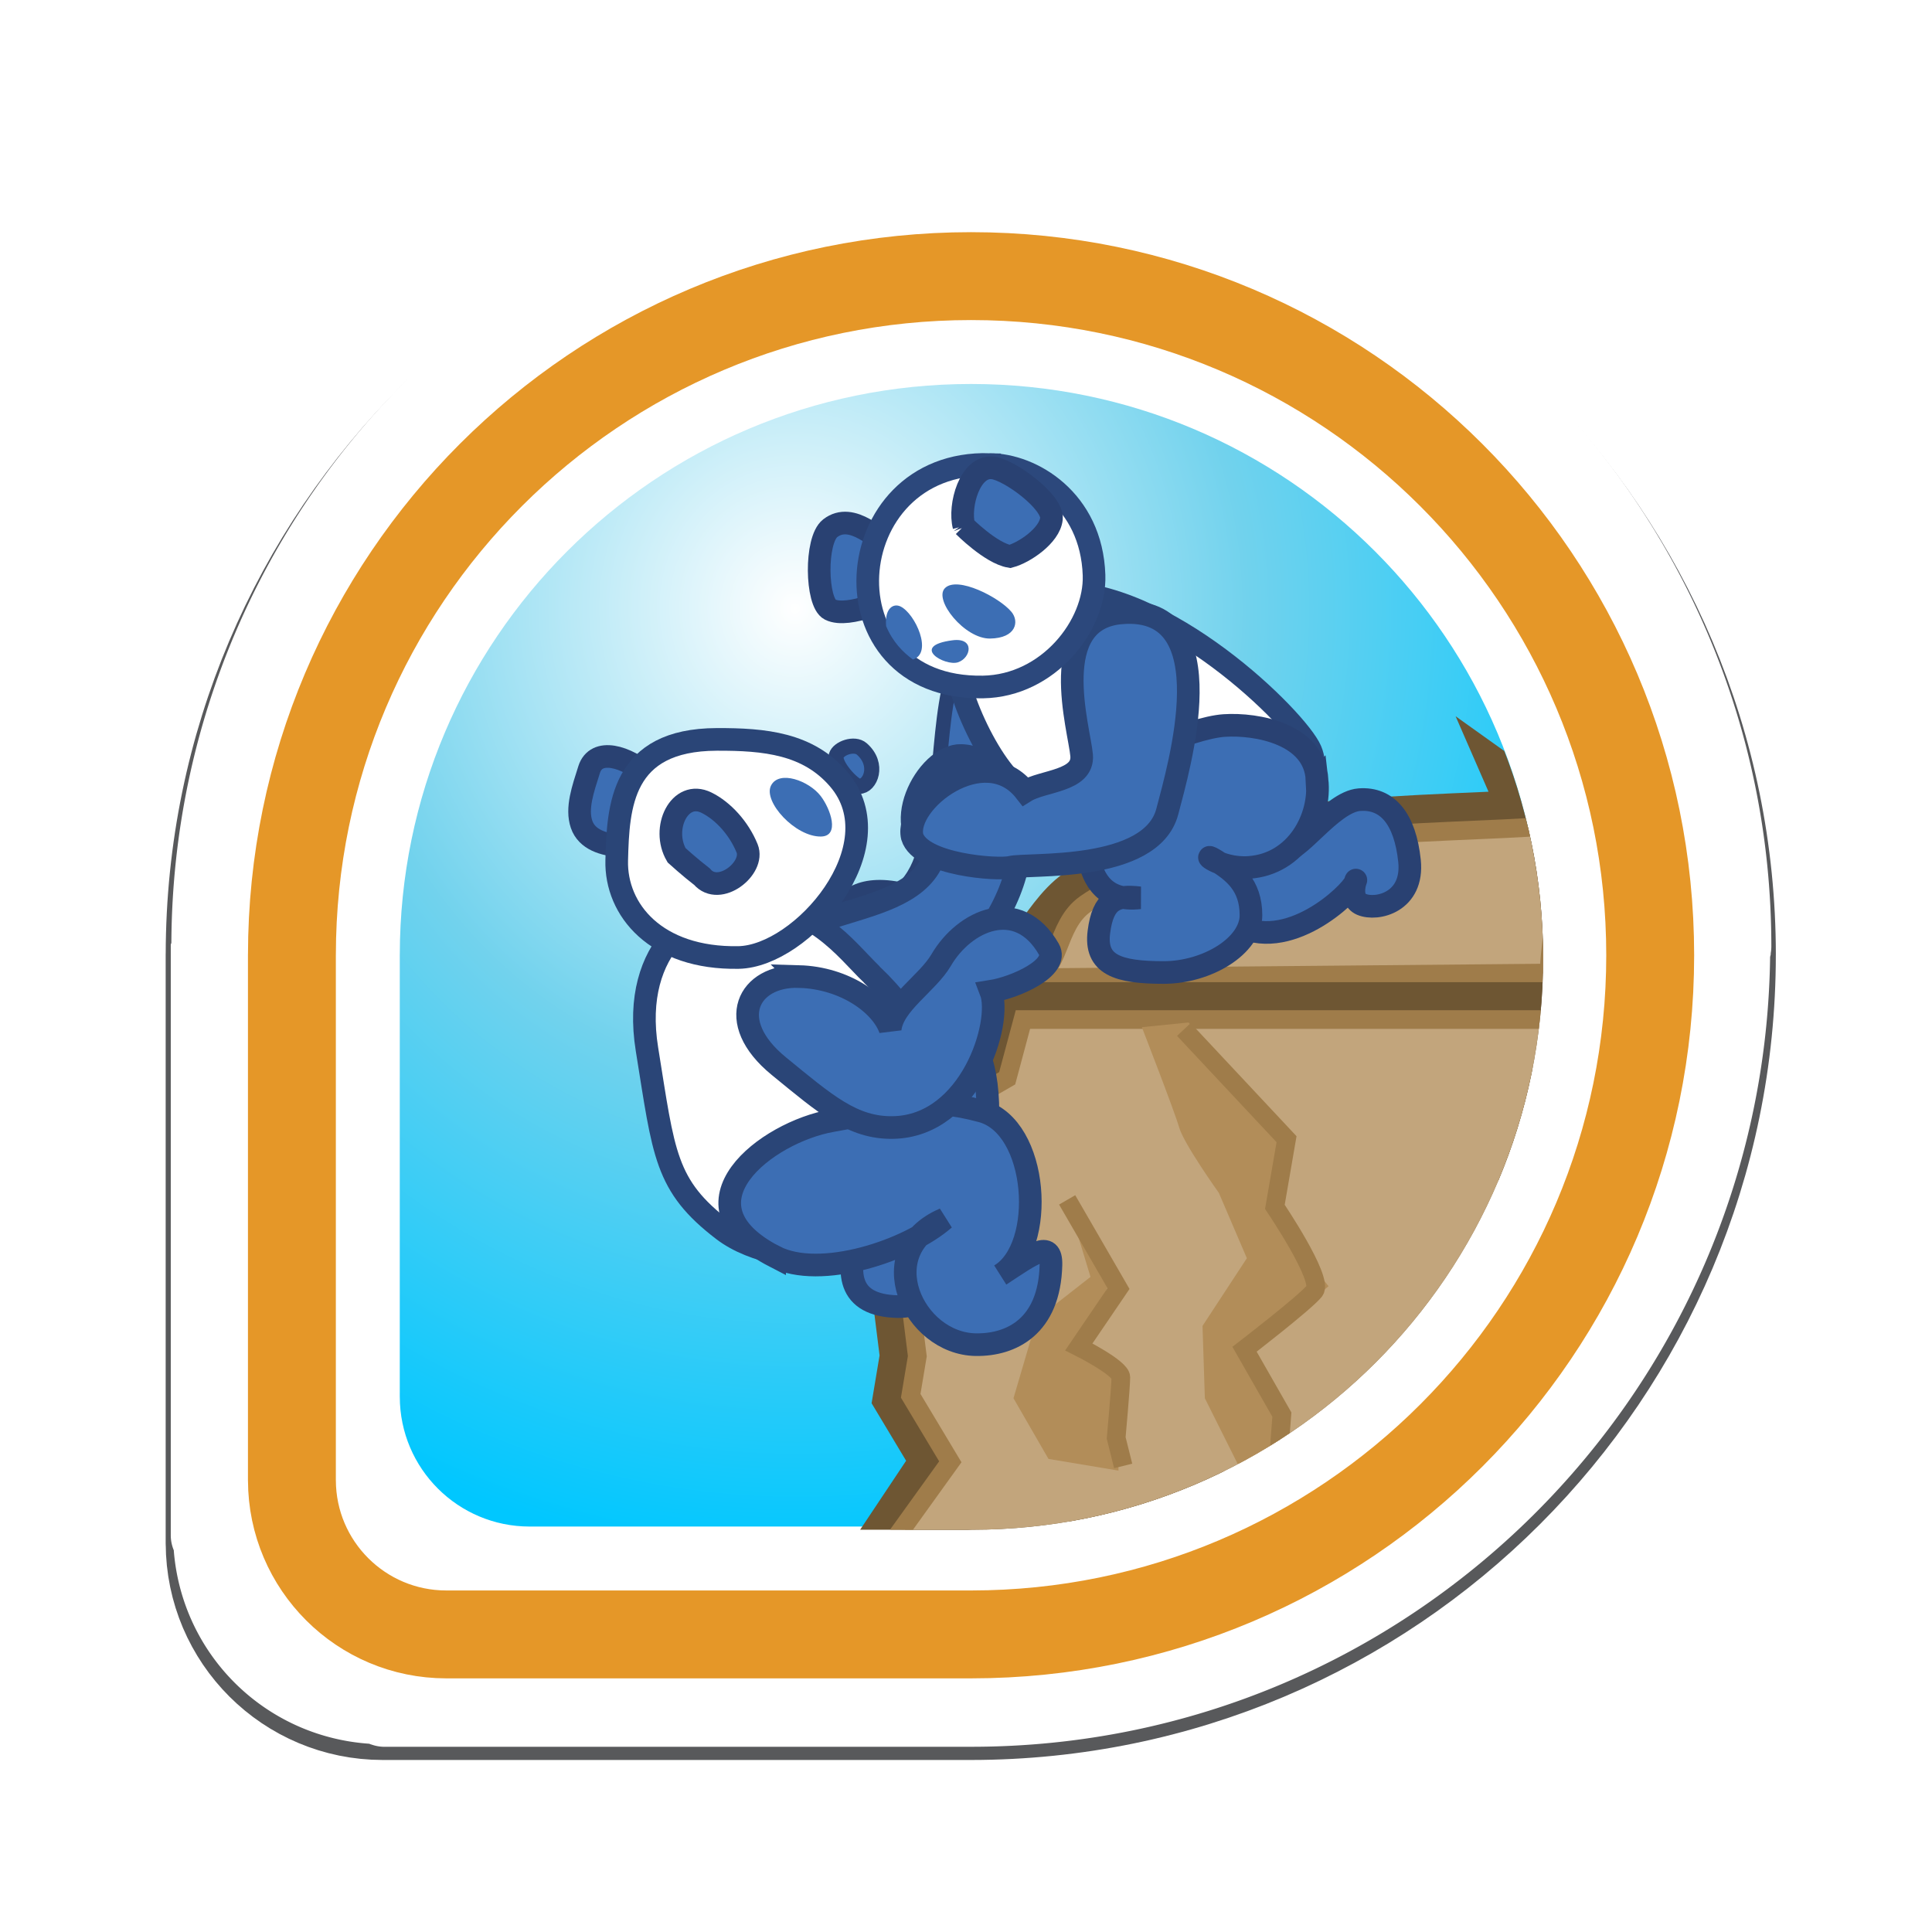 <?xml version="1.0" encoding="UTF-8" standalone="no"?>
<!-- Created with Inkscape (http://www.inkscape.org/) -->

<svg
   xmlns:dc="http://purl.org/dc/elements/1.1/"
   xmlns:cc="http://creativecommons.org/ns#"
   xmlns:rdf="http://www.w3.org/1999/02/22-rdf-syntax-ns#"
   xmlns:svg="http://www.w3.org/2000/svg"
   xmlns="http://www.w3.org/2000/svg"
   xmlns:xlink="http://www.w3.org/1999/xlink"
   xmlns:sodipodi="http://sodipodi.sourceforge.net/DTD/sodipodi-0.dtd"
   xmlns:inkscape="http://www.inkscape.org/namespaces/inkscape"
   id="svg4326"
   version="1.1"
   inkscape:version="0.48.2 r9819"
   width="256"
   height="256"
   sodipodi:docname="helping_hand.svg"
   inkscape:export-filename="/Users/riecatnor/Desktop/BADGES/badges/you-can-pry-it-from-my-cold-undead-hands.png"
   inkscape:export-xdpi="90"
   inkscape:export-ydpi="90">
  <defs
     id="defs4330">
    <linearGradient
       id="linearGradient39572">
      <stop
         style="stop-color:#33ccf7;stop-opacity:1;"
         offset="0"
         id="stop39574" />
      <stop
         style="stop-color:#33ccf7;stop-opacity:0;"
         offset="1"
         id="stop39576" />
    </linearGradient>
    <linearGradient
       id="linearGradient40097">
      <stop
         style="stop-color:#c4c7cc;stop-opacity:1;"
         offset="0"
         id="stop40099" />
      <stop
         style="stop-color:#eff0f1;stop-opacity:1;"
         offset="1"
         id="stop40101" />
    </linearGradient>
    <linearGradient
       id="linearGradient39902">
      <stop
         style="stop-color:#79db32;stop-opacity:1;"
         offset="0"
         id="stop39904" />
      <stop
         style="stop-color:#000000;stop-opacity:1;"
         offset="1"
         id="stop39906" />
    </linearGradient>
    <linearGradient
       id="linearGradient37905">
      <stop
         style="stop-color:#294172;stop-opacity:1;"
         offset="0"
         id="stop37907" />
      <stop
         id="stop37913"
         offset="0.748"
         style="stop-color:#acc4e4;stop-opacity:1;" />
      <stop
         style="stop-color:#6a82ab;stop-opacity:1;"
         offset="0.904"
         id="stop37917" />
      <stop
         style="stop-color:#294172;stop-opacity:1;"
         offset="1"
         id="stop37909" />
    </linearGradient>
    <linearGradient
       id="linearGradient11208">
      <stop
         style="stop-color:#ffffff;stop-opacity:1;"
         offset="0"
         id="stop11210" />
      <stop
         style="stop-color:#8faed9;stop-opacity:1;"
         offset="1"
         id="stop11212" />
    </linearGradient>
    <linearGradient
       inkscape:collect="always"
       xlink:href="#linearGradient23243-0"
       id="linearGradient11673"
       gradientUnits="userSpaceOnUse"
       x1="452.895"
       y1="692.18"
       x2="549.715"
       y2="588.135" />
    <linearGradient
       inkscape:collect="always"
       id="linearGradient23243-0">
      <stop
         style="stop-color:#db3279;stop-opacity:1;"
         offset="0"
         id="stop23245-9" />
      <stop
         style="stop-color:#db3279;stop-opacity:0;"
         offset="1"
         id="stop23247-6" />
    </linearGradient>
    <linearGradient
       inkscape:collect="always"
       xlink:href="#linearGradient29617-7"
       id="linearGradient11675"
       gradientUnits="userSpaceOnUse"
       x1="500.418"
       y1="598.075"
       x2="531.511"
       y2="682.986" />
    <linearGradient
       inkscape:collect="always"
       id="linearGradient29617-7">
      <stop
         style="stop-color:#6e0733;stop-opacity:1;"
         offset="0"
         id="stop29619-3" />
      <stop
         style="stop-color:#6e0733;stop-opacity:0;"
         offset="1"
         id="stop29621-9" />
    </linearGradient>
    <linearGradient
       inkscape:collect="always"
       xlink:href="#linearGradient17017-5"
       id="linearGradient11677"
       gradientUnits="userSpaceOnUse"
       x1="477.179"
       y1="4054.967"
       x2="507.659"
       y2="4028.26" />
    <linearGradient
       id="linearGradient17017-5">
      <stop
         style="stop-color:#313b31;stop-opacity:1;"
         offset="0"
         id="stop17019-8" />
      <stop
         style="stop-color:#313b31;stop-opacity:0.627;"
         offset="1"
         id="stop17021-3" />
    </linearGradient>
    <linearGradient
       inkscape:collect="always"
       xlink:href="#linearGradient22742-8"
       id="linearGradient11679"
       gradientUnits="userSpaceOnUse"
       x1="297.873"
       y1="273.946"
       x2="337.019"
       y2="237.202" />
    <linearGradient
       inkscape:collect="always"
       id="linearGradient22742-8">
      <stop
         style="stop-color:#361f00;stop-opacity:1;"
         offset="0"
         id="stop22744-4" />
      <stop
         style="stop-color:#361f00;stop-opacity:0;"
         offset="1"
         id="stop22746-6" />
    </linearGradient>
    <filter
       color-interpolation-filters="sRGB"
       id="filter22728-9"
       inkscape:label="Drop shadow"
       width="1.5"
       height="1.5"
       x="-0.25"
       y="-0.25">
      <feGaussianBlur
         id="feGaussianBlur22730-3"
         in="SourceAlpha"
         stdDeviation="0.2"
         result="blur" />
      <feColorMatrix
         id="feColorMatrix22732-4"
         result="bluralpha"
         type="matrix"
         values="1 0 0 0 0 0 1 0 0 0 0 0 1 0 0 0 0 0 0.9 0 " />
      <feOffset
         id="feOffset22734-1"
         in="bluralpha"
         dx="-0.4"
         dy="0.2"
         result="offsetBlur" />
      <feMerge
         id="feMerge22736-7">
        <feMergeNode
           id="feMergeNode22738-0"
           in="offsetBlur" />
        <feMergeNode
           id="feMergeNode22740-2"
           in="SourceGraphic" />
      </feMerge>
    </filter>
    <linearGradient
       inkscape:collect="always"
       xlink:href="#linearGradient6887"
       id="linearGradient6893"
       x1="152.479"
       y1="86.949"
       x2="146.28"
       y2="95.386"
       gradientUnits="userSpaceOnUse"
       gradientTransform="matrix(0.833,0,0,0.833,24.801,16.151)" />
    <linearGradient
       inkscape:collect="always"
       id="linearGradient6887">
      <stop
         style="stop-color:#294172;stop-opacity:1;"
         offset="0"
         id="stop6889" />
      <stop
         style="stop-color:#294172;stop-opacity:0;"
         offset="1"
         id="stop6891" />
    </linearGradient>
    <linearGradient
       gradientTransform="translate(-0.384,1.534)"
       inkscape:collect="always"
       xlink:href="#linearGradient5318"
       id="linearGradient6072"
       x1="192.242"
       y1="149.56"
       x2="193.395"
       y2="200.543"
       gradientUnits="userSpaceOnUse" />
    <linearGradient
       id="linearGradient5318">
      <stop
         style="stop-color:#ffffff;stop-opacity:1;"
         offset="0"
         id="stop5320" />
      <stop
         style="stop-color:#000000;stop-opacity:1;"
         offset="1"
         id="stop5322" />
    </linearGradient>
    <linearGradient
       gradientTransform="translate(-0.384,1.534)"
       inkscape:collect="always"
       xlink:href="#linearGradient5318"
       id="linearGradient5332"
       x1="170.924"
       y1="157.837"
       x2="171.421"
       y2="129.093"
       gradientUnits="userSpaceOnUse" />
    <linearGradient
       id="linearGradient7719">
      <stop
         style="stop-color:#ffffff;stop-opacity:1;"
         offset="0"
         id="stop7721" />
      <stop
         style="stop-color:#000000;stop-opacity:1;"
         offset="1"
         id="stop7723" />
    </linearGradient>
    <linearGradient
       gradientTransform="translate(-0.384,1.534)"
       inkscape:collect="always"
       xlink:href="#linearGradient5318"
       id="linearGradient6104"
       x1="72.743"
       y1="192.521"
       x2="101.915"
       y2="216.928"
       gradientUnits="userSpaceOnUse" />
    <linearGradient
       id="linearGradient7726">
      <stop
         style="stop-color:#ffffff;stop-opacity:1;"
         offset="0"
         id="stop7728" />
      <stop
         style="stop-color:#000000;stop-opacity:1;"
         offset="1"
         id="stop7730" />
    </linearGradient>
    <linearGradient
       gradientTransform="translate(-0.384,1.534)"
       inkscape:collect="always"
       xlink:href="#linearGradient5318"
       id="linearGradient6096"
       x1="98.179"
       y1="193.998"
       x2="130.608"
       y2="222.777"
       gradientUnits="userSpaceOnUse" />
    <linearGradient
       id="linearGradient7733">
      <stop
         style="stop-color:#ffffff;stop-opacity:1;"
         offset="0"
         id="stop7735" />
      <stop
         style="stop-color:#000000;stop-opacity:1;"
         offset="1"
         id="stop7737" />
    </linearGradient>
    <linearGradient
       gradientTransform="translate(-0.384,1.534)"
       inkscape:collect="always"
       xlink:href="#linearGradient5318"
       id="linearGradient6112"
       x1="69.313"
       y1="160.86"
       x2="75.713"
       y2="206.146"
       gradientUnits="userSpaceOnUse" />
    <linearGradient
       id="linearGradient7740">
      <stop
         style="stop-color:#ffffff;stop-opacity:1;"
         offset="0"
         id="stop7742" />
      <stop
         style="stop-color:#000000;stop-opacity:1;"
         offset="1"
         id="stop7744" />
    </linearGradient>
    <linearGradient
       gradientTransform="translate(-0.384,1.534)"
       inkscape:collect="always"
       xlink:href="#linearGradient5318"
       id="linearGradient6056"
       x1="91.992"
       y1="154.286"
       x2="92.195"
       y2="131.7"
       gradientUnits="userSpaceOnUse" />
    <linearGradient
       id="linearGradient7747">
      <stop
         style="stop-color:#ffffff;stop-opacity:1;"
         offset="0"
         id="stop7749" />
      <stop
         style="stop-color:#000000;stop-opacity:1;"
         offset="1"
         id="stop7751" />
    </linearGradient>
    <linearGradient
       inkscape:collect="always"
       xlink:href="#linearGradient5318"
       id="linearGradient6064"
       x1="592.834"
       y1="237.414"
       x2="658.747"
       y2="258.248"
       gradientUnits="userSpaceOnUse" />
    <linearGradient
       id="linearGradient7754">
      <stop
         style="stop-color:#ffffff;stop-opacity:1;"
         offset="0"
         id="stop7756" />
      <stop
         style="stop-color:#000000;stop-opacity:1;"
         offset="1"
         id="stop7758" />
    </linearGradient>
    <linearGradient
       inkscape:collect="always"
       xlink:href="#linearGradient5318"
       id="linearGradient5324"
       x1="291.73"
       y1="354.826"
       x2="293.574"
       y2="443.88"
       gradientUnits="userSpaceOnUse" />
    <linearGradient
       id="linearGradient7761">
      <stop
         style="stop-color:#ffffff;stop-opacity:1;"
         offset="0"
         id="stop7763" />
      <stop
         style="stop-color:#000000;stop-opacity:1;"
         offset="1"
         id="stop7765" />
    </linearGradient>
    <radialGradient
       inkscape:collect="always"
       xlink:href="#linearGradient4947-5-0-7-3-9"
       id="radialGradient18291-2-4-0-3"
       gradientUnits="userSpaceOnUse"
       gradientTransform="matrix(-0.732,2.129,-1.4,-0.481,676.25,-226.374)"
       cx="237.448"
       cy="189.282"
       fx="237.448"
       fy="189.282"
       r="13.885" />
    <linearGradient
       id="linearGradient4947-5-0-7-3-9">
      <stop
         id="stop4949-2-7-0-6-9"
         offset="0"
         style="stop-color:#fbf8fc;stop-opacity:1;" />
      <stop
         style="stop-color:#c37fff;stop-opacity:0.498;"
         offset="0.483"
         id="stop4953-5-5-1-1-7" />
      <stop
         id="stop4951-8-6-5-9-0"
         offset="1"
         style="stop-color:#492063;stop-opacity:1;" />
    </linearGradient>
    <linearGradient
       gradientTransform="matrix(1.462,0,0,1.462,-338.621,-317.567)"
       inkscape:collect="always"
       xlink:href="#linearGradient32286"
       id="linearGradient32314"
       x1="320.474"
       y1="289.183"
       x2="319.351"
       y2="312.033"
       gradientUnits="userSpaceOnUse" />
    <linearGradient
       inkscape:collect="always"
       id="linearGradient32286">
      <stop
         style="stop-color:#1d2c4a;stop-opacity:1;"
         offset="0"
         id="stop32288" />
      <stop
         style="stop-color:#1d2c4a;stop-opacity:0;"
         offset="1"
         id="stop32290" />
    </linearGradient>
    <linearGradient
       gradientTransform="translate(-0.384,1.534)"
       inkscape:collect="always"
       xlink:href="#linearGradient6879"
       id="linearGradient6885"
       x1="127.133"
       y1="97.141"
       x2="114.341"
       y2="107.496"
       gradientUnits="userSpaceOnUse" />
    <linearGradient
       inkscape:collect="always"
       id="linearGradient6879">
      <stop
         style="stop-color:#294172;stop-opacity:1;"
         offset="0"
         id="stop6881" />
      <stop
         style="stop-color:#294172;stop-opacity:0;"
         offset="1"
         id="stop6883" />
    </linearGradient>
    <linearGradient
       gradientTransform="matrix(1.462,0,0,1.462,-371.078,-618.37)"
       inkscape:collect="always"
       xlink:href="#linearGradient15830-5-0"
       id="linearGradient32304"
       x1="340.708"
       y1="466.186"
       x2="338.977"
       y2="507.319"
       gradientUnits="userSpaceOnUse" />
    <linearGradient
       id="linearGradient15830-5-0">
      <stop
         style="stop-color:#ffffff;stop-opacity:1;"
         offset="0"
         id="stop15832-7-1" />
      <stop
         style="stop-color:#ffffcf;stop-opacity:0;"
         offset="1"
         id="stop15834-1-1" />
    </linearGradient>
    <linearGradient
       inkscape:collect="always"
       xlink:href="#linearGradient5318"
       id="linearGradient8585"
       gradientUnits="userSpaceOnUse"
       x1="592.834"
       y1="237.414"
       x2="658.747"
       y2="258.248" />
    <linearGradient
       inkscape:collect="always"
       xlink:href="#linearGradient5318"
       id="linearGradient8587"
       gradientUnits="userSpaceOnUse"
       gradientTransform="translate(-231.26,17.258)"
       x1="91.992"
       y1="154.286"
       x2="92.195"
       y2="131.7" />
    <linearGradient
       inkscape:collect="always"
       xlink:href="#linearGradient5318"
       id="linearGradient8589"
       gradientUnits="userSpaceOnUse"
       gradientTransform="translate(-231.26,17.258)"
       x1="69.313"
       y1="160.86"
       x2="75.713"
       y2="206.146" />
    <linearGradient
       inkscape:collect="always"
       xlink:href="#linearGradient5318"
       id="linearGradient8591"
       gradientUnits="userSpaceOnUse"
       gradientTransform="translate(-231.26,17.258)"
       x1="98.179"
       y1="193.998"
       x2="130.608"
       y2="222.777" />
    <linearGradient
       inkscape:collect="always"
       xlink:href="#linearGradient5318"
       id="linearGradient8593"
       gradientUnits="userSpaceOnUse"
       gradientTransform="translate(-231.26,17.258)"
       x1="72.743"
       y1="192.521"
       x2="101.915"
       y2="216.928" />
    <linearGradient
       inkscape:collect="always"
       xlink:href="#linearGradient5318"
       id="linearGradient8595"
       gradientUnits="userSpaceOnUse"
       gradientTransform="translate(-231.26,17.258)"
       x1="170.924"
       y1="157.837"
       x2="171.421"
       y2="129.093" />
    <linearGradient
       inkscape:collect="always"
       xlink:href="#linearGradient5318"
       id="linearGradient8597"
       gradientUnits="userSpaceOnUse"
       gradientTransform="translate(-231.26,17.258)"
       x1="192.242"
       y1="149.56"
       x2="193.395"
       y2="200.543" />
    <radialGradient
       inkscape:collect="always"
       xlink:href="#linearGradient4123-8-9"
       id="radialGradient16298"
       gradientUnits="userSpaceOnUse"
       gradientTransform="matrix(0.92,1.004,-1.141,1.045,2112.187,-1131.758)"
       cx="1046.872"
       cy="1777.577"
       fx="1046.872"
       fy="1777.577"
       r="32.5" />
    <linearGradient
       id="linearGradient4123-8-9">
      <stop
         style="stop-color:#ffffff;stop-opacity:1;"
         offset="0"
         id="stop4125-6-9" />
      <stop
         id="stop4155-5-2"
         offset="0.5"
         style="stop-color:#ffffff;stop-opacity:0.492;" />
      <stop
         style="stop-color:#ffffff;stop-opacity:0"
         offset="1"
         id="stop4127-3-7" />
    </linearGradient>
    <clipPath
       clipPathUnits="userSpaceOnUse"
       id="clipPath16933">
      <path
         style="fill:none;stroke:none;display:inline"
         id="path16935"
         d="m 1089.341,1795.141 c 0,-16.757 -13.584,-30.342 -30.34,-30.342 -16.749,0 -30.327,13.573 -30.339,30.32 l -9e-4,-9e-4 0,23.48 9e-4,10e-4 c 0.01,3.802 3.093,6.881 6.897,6.881 0.01,0 0.021,-9e-4 0.033,-9e-4 l 0,9e-4 23.419,0 0,0 c 16.752,-0.01 30.329,-13.586 30.329,-30.339 z"
         inkscape:connector-curvature="0"
         clip-path="none" />
    </clipPath>
    <linearGradient
       id="linearGradient9915">
      <stop
         style="stop-color:#ffffff;stop-opacity:1;"
         offset="0"
         id="stop9917" />
      <stop
         id="stop9919"
         offset="0.5"
         style="stop-color:#ffffff;stop-opacity:0.492;" />
      <stop
         style="stop-color:#ffffff;stop-opacity:0"
         offset="1"
         id="stop9921" />
    </linearGradient>
    <linearGradient
       id="linearGradient9924">
      <stop
         style="stop-color:#ffffff;stop-opacity:1;"
         offset="0"
         id="stop9926" />
      <stop
         id="stop9928"
         offset="0.5"
         style="stop-color:#ffffff;stop-opacity:0.492;" />
      <stop
         style="stop-color:#ffffff;stop-opacity:0"
         offset="1"
         id="stop9930" />
    </linearGradient>
    <linearGradient
       id="linearGradient9933">
      <stop
         style="stop-color:#ffffff;stop-opacity:1;"
         offset="0"
         id="stop9935" />
      <stop
         id="stop9937"
         offset="0.5"
         style="stop-color:#ffffff;stop-opacity:0.492;" />
      <stop
         style="stop-color:#ffffff;stop-opacity:0"
         offset="1"
         id="stop9939" />
    </linearGradient>
    <linearGradient
       id="linearGradient9942">
      <stop
         style="stop-color:#ffffff;stop-opacity:1;"
         offset="0"
         id="stop9944" />
      <stop
         id="stop9946"
         offset="0.5"
         style="stop-color:#ffffff;stop-opacity:0.492;" />
      <stop
         style="stop-color:#ffffff;stop-opacity:0"
         offset="1"
         id="stop9948" />
    </linearGradient>
    <linearGradient
       id="linearGradient9951">
      <stop
         style="stop-color:#ffffff;stop-opacity:1;"
         offset="0"
         id="stop9953" />
      <stop
         id="stop9955"
         offset="0.5"
         style="stop-color:#ffffff;stop-opacity:0.492;" />
      <stop
         style="stop-color:#ffffff;stop-opacity:0"
         offset="1"
         id="stop9957" />
    </linearGradient>
    <linearGradient
       id="linearGradient9960">
      <stop
         style="stop-color:#ffffff;stop-opacity:1;"
         offset="0"
         id="stop9962" />
      <stop
         id="stop9964"
         offset="0.5"
         style="stop-color:#ffffff;stop-opacity:0.492;" />
      <stop
         style="stop-color:#ffffff;stop-opacity:0"
         offset="1"
         id="stop9966" />
    </linearGradient>
    <linearGradient
       id="linearGradient9969">
      <stop
         style="stop-color:#ffffff;stop-opacity:1;"
         offset="0"
         id="stop9971" />
      <stop
         id="stop9973"
         offset="0.5"
         style="stop-color:#ffffff;stop-opacity:0.492;" />
      <stop
         style="stop-color:#ffffff;stop-opacity:0"
         offset="1"
         id="stop9975" />
    </linearGradient>
    <linearGradient
       id="linearGradient9978">
      <stop
         style="stop-color:#ffffff;stop-opacity:1;"
         offset="0"
         id="stop9980" />
      <stop
         id="stop9982"
         offset="0.5"
         style="stop-color:#ffffff;stop-opacity:0.492;" />
      <stop
         style="stop-color:#ffffff;stop-opacity:0"
         offset="1"
         id="stop9984" />
    </linearGradient>
    <linearGradient
       id="linearGradient9987">
      <stop
         style="stop-color:#ffffff;stop-opacity:1;"
         offset="0"
         id="stop9989" />
      <stop
         id="stop9991"
         offset="0.5"
         style="stop-color:#ffffff;stop-opacity:0.492;" />
      <stop
         style="stop-color:#ffffff;stop-opacity:0"
         offset="1"
         id="stop9993" />
    </linearGradient>
    <linearGradient
       id="linearGradient9996">
      <stop
         style="stop-color:#ffffff;stop-opacity:1;"
         offset="0"
         id="stop9998" />
      <stop
         id="stop10000"
         offset="0.5"
         style="stop-color:#ffffff;stop-opacity:0.492;" />
      <stop
         style="stop-color:#ffffff;stop-opacity:0"
         offset="1"
         id="stop10002" />
    </linearGradient>
    <linearGradient
       id="linearGradient10005">
      <stop
         style="stop-color:#ffffff;stop-opacity:1;"
         offset="0"
         id="stop10007" />
      <stop
         id="stop10009"
         offset="0.5"
         style="stop-color:#ffffff;stop-opacity:0.492;" />
      <stop
         style="stop-color:#ffffff;stop-opacity:0"
         offset="1"
         id="stop10011" />
    </linearGradient>
    <radialGradient
       inkscape:collect="always"
       xlink:href="#linearGradient4123-8-9"
       id="radialGradient16296"
       gradientUnits="userSpaceOnUse"
       gradientTransform="matrix(0.92,1.004,-1.141,1.045,2112.187,-1131.758)"
       cx="1046.872"
       cy="1777.577"
       fx="1046.872"
       fy="1777.577"
       r="32.5" />
    <linearGradient
       id="linearGradient10014">
      <stop
         style="stop-color:#ffffff;stop-opacity:1;"
         offset="0"
         id="stop10016" />
      <stop
         id="stop10018"
         offset="0.5"
         style="stop-color:#ffffff;stop-opacity:0.492;" />
      <stop
         style="stop-color:#ffffff;stop-opacity:0"
         offset="1"
         id="stop10020" />
    </linearGradient>
    <radialGradient
       inkscape:collect="always"
       xlink:href="#linearGradient4123-8-9"
       id="radialGradient10397"
       gradientUnits="userSpaceOnUse"
       gradientTransform="matrix(0.92,1.004,-1.141,1.045,2112.187,-1131.758)"
       cx="1046.872"
       cy="1777.577"
       fx="1046.872"
       fy="1777.577"
       r="32.5" />
    <radialGradient
       inkscape:collect="always"
       xlink:href="#linearGradient4123-8-9"
       id="radialGradient10438"
       gradientUnits="userSpaceOnUse"
       gradientTransform="matrix(0.92,1.004,-1.141,1.045,2112.187,-1131.758)"
       cx="1046.872"
       cy="1777.577"
       fx="1046.872"
       fy="1777.577"
       r="32.5" />
    <radialGradient
       inkscape:collect="always"
       xlink:href="#linearGradient4123-8-9"
       id="radialGradient11300"
       gradientUnits="userSpaceOnUse"
       gradientTransform="matrix(0.92,1.004,-1.141,1.045,2112.187,-1131.758)"
       cx="1046.872"
       cy="1777.577"
       fx="1046.872"
       fy="1777.577"
       r="32.5" />
    <radialGradient
       inkscape:collect="always"
       xlink:href="#linearGradient4123-8-9"
       id="radialGradient11501"
       gradientUnits="userSpaceOnUse"
       gradientTransform="matrix(0.92,1.004,-1.141,1.045,2112.187,-1131.758)"
       cx="1046.872"
       cy="1777.577"
       fx="1046.872"
       fy="1777.577"
       r="32.5" />
    <radialGradient
       inkscape:collect="always"
       xlink:href="#linearGradient11208-1"
       id="radialGradient11360-1"
       gradientUnits="userSpaceOnUse"
       gradientTransform="matrix(-0.278,-0.029,-0.027,0.259,479.145,134.367)"
       cx="290.833"
       cy="312.503"
       fx="290.833"
       fy="312.503"
       r="48.436" />
    <linearGradient
       id="linearGradient11208-1">
      <stop
         style="stop-color:#ffffff;stop-opacity:1;"
         offset="0"
         id="stop11210-4" />
      <stop
         style="stop-color:#8faed9;stop-opacity:1;"
         offset="1"
         id="stop11212-3" />
    </linearGradient>
    <clipPath
       clipPathUnits="userSpaceOnUse"
       id="clipPath11543">
      <path
         sodipodi:nodetypes="ccccc"
         inkscape:connector-curvature="0"
         id="path11545"
         d="m 284.813,107.371 c 0,0 19.914,31.288 40.129,40.795 22.189,-6.961 66.219,-20.334 66.219,-20.334 0,0 -20.107,-16.058 -27.941,-49.511 -42.404,7.284 -78.407,29.05 -78.407,29.05 z"
         style="fill:none;stroke:#878787;stroke-width:3.735;stroke-linecap:butt;stroke-linejoin:miter;stroke-miterlimit:4;stroke-opacity:1;stroke-dasharray:none" />
    </clipPath>
    <linearGradient
       id="linearGradient4219">
      <stop
         id="stop4221"
         offset="0"
         style="stop-color:#cccccc;stop-opacity:1;" />
      <stop
         id="stop4223"
         offset="1"
         style="stop-color:#9a9a9a;stop-opacity:1;" />
    </linearGradient>
    <filter
       id="filter37857"
       inkscape:label="Drop shadow"
       width="1.5"
       height="1.5"
       x="-.25"
       y="-.25">
      <feGaussianBlur
         id="feGaussianBlur37859"
         in="SourceAlpha"
         stdDeviation="1.085"
         result="blur" />
      <feColorMatrix
         id="feColorMatrix37861"
         result="bluralpha"
         type="matrix"
         values="-1 0 0 0 1 0 -1 0 0 1 0 0 -1 0 1 0 0 0 1 0 " />
      <feOffset
         id="feOffset37863"
         in="bluralpha"
         dx="-2.77556e-17"
         dy="0"
         result="offsetBlur" />
      <feMerge
         id="feMerge37865"
         result="fbSourceGraphic">
        <feMergeNode
           id="feMergeNode37867"
           in="offsetBlur" />
        <feMergeNode
           id="feMergeNode37869"
           in="SourceGraphic" />
      </feMerge>
      <feColorMatrix
         result="fbSourceGraphicAlpha"
         in="fbSourceGraphic"
         values="0 0 0 -1 0 0 0 0 -1 0 0 0 0 -1 0 0 0 0 1 0"
         id="feColorMatrix37871" />
      <feGaussianBlur
         id="feGaussianBlur37873"
         in="fbSourceGraphicAlpha"
         stdDeviation="2"
         result="blur" />
      <feColorMatrix
         id="feColorMatrix37875"
         result="bluralpha"
         type="matrix"
         values="-1 0 0 0 1 0 -1 0 0 1 0 0 -1 0 1 0 0 0 1 0 " />
      <feOffset
         id="feOffset37877"
         in="bluralpha"
         dx="-2.77556e-17"
         dy="0"
         result="offsetBlur" />
      <feMerge
         id="feMerge37879">
        <feMergeNode
           id="feMergeNode37881"
           in="offsetBlur" />
        <feMergeNode
           id="feMergeNode37883"
           in="fbSourceGraphic" />
      </feMerge>
    </filter>
    <filter
       id="filter38210"
       inkscape:label="Drop shadow"
       width="1.5"
       height="1.5"
       x="-.25"
       y="-.25">
      <feGaussianBlur
         id="feGaussianBlur38212"
         in="SourceAlpha"
         stdDeviation="1"
         result="blur" />
      <feColorMatrix
         id="feColorMatrix38214"
         result="bluralpha"
         type="matrix"
         values="1 0 0 0 0 0 1 0 0 0 0 0 1 0 0 0 0 0 1 0 " />
      <feOffset
         id="feOffset38216"
         in="bluralpha"
         dx="0"
         dy="0.7"
         result="offsetBlur" />
      <feMerge
         id="feMerge38218">
        <feMergeNode
           id="feMergeNode38220"
           in="offsetBlur" />
        <feMergeNode
           id="feMergeNode38222"
           in="SourceGraphic" />
      </feMerge>
    </filter>
    <filter
       id="filter38233"
       inkscape:label="Drop shadow"
       width="1.5"
       height="1.5"
       x="-.25"
       y="-.25">
      <feGaussianBlur
         id="feGaussianBlur38235"
         in="SourceAlpha"
         stdDeviation="1"
         result="blur" />
      <feColorMatrix
         id="feColorMatrix38237"
         result="bluralpha"
         type="matrix"
         values="1 0 0 0 0 0 1 0 0 0 0 0 1 0 0 0 0 0 1 0 " />
      <feOffset
         id="feOffset38239"
         in="bluralpha"
         dx="0"
         dy="0.7"
         result="offsetBlur" />
      <feMerge
         id="feMerge38241">
        <feMergeNode
           id="feMergeNode38243"
           in="offsetBlur" />
        <feMergeNode
           id="feMergeNode38245"
           in="SourceGraphic" />
      </feMerge>
    </filter>
    <pattern
       patternTransform="matrix(1.025,0,0,1.025,-567.889,480.337)"
       id="pattern10196"
       xlink:href="#pattern6268"
       inkscape:collect="always" />
    <pattern
       inkscape:collect="always"
       xlink:href="#pattern6259"
       id="pattern6268"
       patternTransform="translate(-722,2884)" />
    <pattern
       inkscape:collect="always"
       xlink:href="#pattern6356"
       id="pattern6259"
       patternTransform="translate(-722,2924)" />
    <pattern
       inkscape:collect="always"
       xlink:href="#pattern6352"
       id="pattern6356"
       patternTransform="translate(-722,2884)" />
    <pattern
       inkscape:collect="always"
       xlink:href="#pattern6176"
       id="pattern6352"
       patternTransform="translate(-902,2884)" />
    <pattern
       inkscape:collect="always"
       xlink:href="#pattern4998"
       id="pattern6176"
       patternTransform="translate(-902,2844)" />
    <pattern
       inkscape:collect="always"
       xlink:href="#pattern8888"
       id="pattern4998"
       patternTransform="translate(-902,244)" />
    <pattern
       inkscape:collect="always"
       xlink:href="#pattern8884"
       id="pattern8888"
       patternTransform="translate(-902,244)" />
    <pattern
       inkscape:collect="always"
       xlink:href="#pattern8791"
       id="pattern8884"
       patternTransform="translate(-904,0)" />
    <pattern
       inkscape:collect="always"
       xlink:href="#pattern8787"
       id="pattern8791"
       patternTransform="translate(-724,0)" />
    <pattern
       inkscape:collect="always"
       xlink:href="#pattern8783"
       id="pattern8787"
       patternTransform="translate(-536,0)" />
    <pattern
       inkscape:collect="always"
       xlink:href="#pattern8775"
       id="pattern8783"
       patternTransform="translate(-360,0)" />
    <pattern
       inkscape:collect="always"
       xlink:href="#Wavywhite"
       id="pattern8775"
       patternTransform="translate(-180,0)" />
    <pattern
       inkscape:stockid="Wavy white"
       id="Wavywhite"
       height="5.181"
       width="30.066"
       patternUnits="userSpaceOnUse"
       inkscape:collect="always">
      <path
         id="path8532"
         d="M 7.597,0.061 C 5.079,-0.187 2.656,0.302 -0.01,1.788 L -0.01,3.061 C 2.773,1.431 5.173,1.052 7.472,1.280 C 9.770,1.508 11.969,2.361 14.253,3.218 C 18.820,4.931 23.804,6.676 30.066,3.061 L 30.062,1.788 C 23.622,5.497 19.246,3.770 14.691,2.061 C 12.413,1.207 10.115,0.311 7.597,0.061 z "
         style="fill:white;stroke:none;" />
    </pattern>
    <pattern
       patternTransform="matrix(1.023,0,0,1.023,-566.024,480.697)"
       id="pattern10196-3"
       xlink:href="#pattern6268-2"
       inkscape:collect="always" />
    <pattern
       inkscape:collect="always"
       xlink:href="#pattern6259-8"
       id="pattern6268-2"
       patternTransform="translate(-722,2884)" />
    <pattern
       inkscape:collect="always"
       xlink:href="#pattern6356-5"
       id="pattern6259-8"
       patternTransform="translate(-722,2924)" />
    <pattern
       inkscape:collect="always"
       xlink:href="#pattern6352-8"
       id="pattern6356-5"
       patternTransform="translate(-722,2884)" />
    <pattern
       inkscape:collect="always"
       xlink:href="#pattern6176-9"
       id="pattern6352-8"
       patternTransform="translate(-902,2884)" />
    <pattern
       inkscape:collect="always"
       xlink:href="#pattern4998-3"
       id="pattern6176-9"
       patternTransform="translate(-902,2844)" />
    <pattern
       inkscape:collect="always"
       xlink:href="#pattern8888-6"
       id="pattern4998-3"
       patternTransform="translate(-902,244)" />
    <pattern
       inkscape:collect="always"
       xlink:href="#pattern8884-8"
       id="pattern8888-6"
       patternTransform="translate(-902,244)" />
    <pattern
       inkscape:collect="always"
       xlink:href="#pattern8791-4"
       id="pattern8884-8"
       patternTransform="translate(-904,0)" />
    <pattern
       inkscape:collect="always"
       xlink:href="#pattern8787-0"
       id="pattern8791-4"
       patternTransform="translate(-724,0)" />
    <pattern
       inkscape:collect="always"
       xlink:href="#pattern8783-7"
       id="pattern8787-0"
       patternTransform="translate(-536,0)" />
    <pattern
       inkscape:collect="always"
       xlink:href="#pattern8775-5"
       id="pattern8783-7"
       patternTransform="translate(-360,0)" />
    <pattern
       inkscape:collect="always"
       xlink:href="#Wavywhite-5"
       id="pattern8775-5"
       patternTransform="translate(-180,0)" />
    <pattern
       inkscape:stockid="Wavy white"
       id="Wavywhite-5"
       height="5.181"
       width="30.066"
       patternUnits="userSpaceOnUse"
       inkscape:collect="always">
      <path
         id="path8532-3"
         d="M 7.597,0.061 C 5.079,-0.187 2.656,0.302 -0.01,1.788 L -0.01,3.061 C 2.773,1.431 5.173,1.052 7.472,1.280 C 9.770,1.508 11.969,2.361 14.253,3.218 C 18.820,4.931 23.804,6.676 30.066,3.061 L 30.062,1.788 C 23.622,5.497 19.246,3.770 14.691,2.061 C 12.413,1.207 10.115,0.311 7.597,0.061 z "
         style="fill:white;stroke:none;" />
    </pattern>
    <linearGradient
       inkscape:collect="always"
       xlink:href="#linearGradient5313"
       id="linearGradient5319"
       x1="490.422"
       y1="639.451"
       x2="492.401"
       y2="641.118"
       gradientUnits="userSpaceOnUse"
       gradientTransform="matrix(2.496,0,0,2.496,-1137.699,-1455.404)" />
    <linearGradient
       inkscape:collect="always"
       id="linearGradient5313">
      <stop
         style="stop-color:#fffcfc;stop-opacity:1;"
         offset="0"
         id="stop5315" />
      <stop
         style="stop-color:#fffcfc;stop-opacity:0;"
         offset="1"
         id="stop5317" />
    </linearGradient>
    <linearGradient
       inkscape:collect="always"
       xlink:href="#linearGradient5281"
       id="linearGradient5287"
       x1="498.096"
       y1="622.78"
       x2="501.309"
       y2="624.447"
       gradientUnits="userSpaceOnUse"
       gradientTransform="matrix(2.496,0,0,2.496,-1137.699,-1455.404)" />
    <linearGradient
       inkscape:collect="always"
       id="linearGradient5281">
      <stop
         style="stop-color:#fffcfc;stop-opacity:1;"
         offset="0"
         id="stop5283" />
      <stop
         style="stop-color:#fffcfc;stop-opacity:0;"
         offset="1"
         id="stop5285" />
    </linearGradient>
    <linearGradient
       inkscape:collect="always"
       xlink:href="#linearGradient5321"
       id="linearGradient5327"
       x1="487.728"
       y1="630.62"
       x2="490.178"
       y2="631.453"
       gradientUnits="userSpaceOnUse"
       gradientTransform="matrix(2.496,0,0,2.496,-1137.699,-1455.404)" />
    <linearGradient
       inkscape:collect="always"
       id="linearGradient5321">
      <stop
         style="stop-color:#fffcfc;stop-opacity:1;"
         offset="0"
         id="stop5323" />
      <stop
         style="stop-color:#fffcfc;stop-opacity:0;"
         offset="1"
         id="stop5325" />
    </linearGradient>
    <linearGradient
       inkscape:collect="always"
       xlink:href="#linearGradient5289"
       id="linearGradient5295"
       x1="155"
       y1="209.223"
       x2="148.214"
       y2="205.473"
       gradientUnits="userSpaceOnUse"
       gradientTransform="matrix(0.832,0,0,0.832,-18.312,-19.341)" />
    <linearGradient
       inkscape:collect="always"
       id="linearGradient5289">
      <stop
         style="stop-color:#fffcfc;stop-opacity:1;"
         offset="0"
         id="stop5291" />
      <stop
         style="stop-color:#fffcfc;stop-opacity:0;"
         offset="1"
         id="stop5293" />
    </linearGradient>
    <linearGradient
       inkscape:collect="always"
       xlink:href="#linearGradient5305"
       id="linearGradient5311"
       x1="180.714"
       y1="214.669"
       x2="176.071"
       y2="208.062"
       gradientUnits="userSpaceOnUse"
       gradientTransform="matrix(0.832,0,0,0.832,-18.312,-19.341)" />
    <linearGradient
       inkscape:collect="always"
       id="linearGradient5305">
      <stop
         style="stop-color:#fffcfc;stop-opacity:1;"
         offset="0"
         id="stop5307" />
      <stop
         style="stop-color:#fffcfc;stop-opacity:0;"
         offset="1"
         id="stop5309" />
    </linearGradient>
    <linearGradient
       inkscape:collect="always"
       xlink:href="#linearGradient5273"
       id="linearGradient5279"
       x1="208.149"
       y1="165.488"
       x2="198.709"
       y2="156.202"
       gradientUnits="userSpaceOnUse"
       gradientTransform="matrix(0.832,0,0,0.832,-18.312,-19.341)" />
    <linearGradient
       inkscape:collect="always"
       id="linearGradient5273">
      <stop
         style="stop-color:#fffcfc;stop-opacity:1;"
         offset="0"
         id="stop5275" />
      <stop
         style="stop-color:#fffcfc;stop-opacity:0;"
         offset="1"
         id="stop5277" />
    </linearGradient>
    <filter
       id="filter6605"
       inkscape:label="Drop shadow"
       inkscape:menu="Blurs"
       inkscape:menu-tooltip="Blur the contents of objects, preserving the outline"
       color-interpolation-filters="sRGB"
       width="1.5"
       height="1.5"
       x="-0.25"
       y="-0.25">
      <feColorMatrix
         id="feColorMatrix6607"
         values="1 0 0 0 0 0 1 0 0 0 0 0 1 0 0 0 0 0 1 0 "
         result="result7" />
      <feGaussianBlur
         id="feGaussianBlur6609"
         result="result6"
         stdDeviation="5" />
      <feComposite
         id="feComposite6611"
         in2="result7"
         operator="atop"
         in="result6"
         result="result91" />
      <feComposite
         id="feComposite6613"
         in2="result91"
         operator="in"
         result="fbSourceGraphic" />
      <feColorMatrix
         result="fbSourceGraphicAlpha"
         in="fbSourceGraphic"
         values="0 0 0 -1 0 0 0 0 -1 0 0 0 0 -1 0 0 0 0 1 0"
         id="feColorMatrix6659" />
      <feColorMatrix
         id="feColorMatrix6661"
         values="1 0 0 0 0 0 1 0 0 0 0 0 1 0 0 0 0 0 1 0 "
         result="result7"
         in="fbSourceGraphic" />
      <feGaussianBlur
         id="feGaussianBlur6663"
         result="result6"
         stdDeviation="5" />
      <feComposite
         id="feComposite6665"
         in2="result7"
         operator="atop"
         in="result6"
         result="result91" />
      <feComposite
         id="feComposite6667"
         in2="result91"
         operator="in"
         result="fbSourceGraphic" />
      <feColorMatrix
         result="fbSourceGraphicAlpha"
         in="fbSourceGraphic"
         values="0 0 0 -1 0 0 0 0 -1 0 0 0 0 -1 0 0 0 0 1 0"
         id="feColorMatrix7823" />
      <feGaussianBlur
         id="feGaussianBlur7825"
         in="fbSourceGraphicAlpha"
         stdDeviation="1"
         result="blur" />
      <feColorMatrix
         id="feColorMatrix7827"
         result="bluralpha"
         type="matrix"
         values="-1 0 0 0 1 0 -1 0 0 1 0 0 -1 0 1 0 0 0 1 0 " />
      <feOffset
         id="feOffset7829"
         in="bluralpha"
         dx="1.5"
         dy="-1.5"
         result="offsetBlur" />
      <feMerge
         id="feMerge7831">
        <feMergeNode
           id="feMergeNode7833"
           in="offsetBlur" />
        <feMergeNode
           id="feMergeNode7835"
           in="fbSourceGraphic" />
      </feMerge>
    </filter>
    <filter
       id="filter6595"
       inkscape:label="Drop shadow"
       inkscape:menu="Blurs"
       inkscape:menu-tooltip="Blur the contents of objects, preserving the outline"
       color-interpolation-filters="sRGB"
       width="1.5"
       height="1.5"
       x="-0.25"
       y="-0.25">
      <feColorMatrix
         id="feColorMatrix6597"
         values="1 0 0 0 0 0 1 0 0 0 0 0 1 0 0 0 0 0 1 0 "
         result="result7" />
      <feGaussianBlur
         id="feGaussianBlur6599"
         result="result6"
         stdDeviation="5" />
      <feComposite
         id="feComposite6601"
         in2="result7"
         operator="atop"
         in="result6"
         result="result91" />
      <feComposite
         id="feComposite6603"
         in2="result91"
         operator="in"
         result="fbSourceGraphic" />
      <feColorMatrix
         result="fbSourceGraphicAlpha"
         in="fbSourceGraphic"
         values="0 0 0 -1 0 0 0 0 -1 0 0 0 0 -1 0 0 0 0 1 0"
         id="feColorMatrix6669" />
      <feColorMatrix
         id="feColorMatrix6671"
         values="1 0 0 0 0 0 1 0 0 0 0 0 1 0 0 0 0 0 1 0 "
         result="result7"
         in="fbSourceGraphic" />
      <feGaussianBlur
         id="feGaussianBlur6673"
         result="result6"
         stdDeviation="5" />
      <feComposite
         id="feComposite6675"
         in2="result7"
         operator="atop"
         in="result6"
         result="result91" />
      <feComposite
         id="feComposite6677"
         in2="result91"
         operator="in"
         result="fbSourceGraphic" />
      <feColorMatrix
         result="fbSourceGraphicAlpha"
         in="fbSourceGraphic"
         values="0 0 0 -1 0 0 0 0 -1 0 0 0 0 -1 0 0 0 0 1 0"
         id="feColorMatrix7837" />
      <feGaussianBlur
         id="feGaussianBlur7839"
         in="fbSourceGraphicAlpha"
         stdDeviation="1"
         result="blur" />
      <feColorMatrix
         id="feColorMatrix7841"
         result="bluralpha"
         type="matrix"
         values="-1 0 0 0 1 0 -1 0 0 1 0 0 -1 0 1 0 0 0 1 0 " />
      <feOffset
         id="feOffset7843"
         in="bluralpha"
         dx="1.5"
         dy="-1.5"
         result="offsetBlur" />
      <feMerge
         id="feMerge7845">
        <feMergeNode
           id="feMergeNode7847"
           in="offsetBlur" />
        <feMergeNode
           id="feMergeNode7849"
           in="fbSourceGraphic" />
      </feMerge>
    </filter>
    <filter
       id="filter6615"
       inkscape:label="Drop shadow"
       inkscape:menu="Blurs"
       inkscape:menu-tooltip="Blur the contents of objects, preserving the outline"
       color-interpolation-filters="sRGB"
       width="1.5"
       height="1.5"
       x="-0.25"
       y="-0.25">
      <feColorMatrix
         id="feColorMatrix6617"
         values="1 0 0 0 0 0 1 0 0 0 0 0 1 0 0 0 0 0 1 0 "
         result="result7" />
      <feGaussianBlur
         id="feGaussianBlur6619"
         result="result6"
         stdDeviation="5" />
      <feComposite
         id="feComposite6621"
         in2="result7"
         operator="atop"
         in="result6"
         result="result91" />
      <feComposite
         id="feComposite6623"
         in2="result91"
         operator="in"
         result="fbSourceGraphic" />
      <feColorMatrix
         result="fbSourceGraphicAlpha"
         in="fbSourceGraphic"
         values="0 0 0 -1 0 0 0 0 -1 0 0 0 0 -1 0 0 0 0 1 0"
         id="feColorMatrix6679" />
      <feColorMatrix
         id="feColorMatrix6681"
         values="1 0 0 0 0 0 1 0 0 0 0 0 1 0 0 0 0 0 1 0 "
         result="result7"
         in="fbSourceGraphic" />
      <feGaussianBlur
         id="feGaussianBlur6683"
         result="result6"
         stdDeviation="5" />
      <feComposite
         id="feComposite6685"
         in2="result7"
         operator="atop"
         in="result6"
         result="result91" />
      <feComposite
         id="feComposite6687"
         in2="result91"
         operator="in"
         result="fbSourceGraphic" />
      <feColorMatrix
         result="fbSourceGraphicAlpha"
         in="fbSourceGraphic"
         values="0 0 0 -1 0 0 0 0 -1 0 0 0 0 -1 0 0 0 0 1 0"
         id="feColorMatrix7851" />
      <feGaussianBlur
         id="feGaussianBlur7853"
         in="fbSourceGraphicAlpha"
         stdDeviation="1"
         result="blur" />
      <feColorMatrix
         id="feColorMatrix7855"
         result="bluralpha"
         type="matrix"
         values="-1 0 0 0 1 0 -1 0 0 1 0 0 -1 0 1 0 0 0 1 0 " />
      <feOffset
         id="feOffset7857"
         in="bluralpha"
         dx="1.5"
         dy="-1.5"
         result="offsetBlur" />
      <feMerge
         id="feMerge7859">
        <feMergeNode
           id="feMergeNode7861"
           in="offsetBlur" />
        <feMergeNode
           id="feMergeNode7863"
           in="fbSourceGraphic" />
      </feMerge>
    </filter>
    <linearGradient
       gradientTransform="matrix(2.329,0,0,2.329,-1056.301,-1351.51)"
       inkscape:collect="always"
       xlink:href="#linearGradient4976"
       id="linearGradient4982"
       x1="521.769"
       y1="662.323"
       x2="507.758"
       y2="642.792"
       gradientUnits="userSpaceOnUse" />
    <linearGradient
       id="linearGradient4976">
      <stop
         style="stop-color:#79db32;stop-opacity:1;"
         offset="0"
         id="stop4978" />
      <stop
         style="stop-color:#ffffff;stop-opacity:1;"
         offset="1"
         id="stop4980" />
    </linearGradient>
    <linearGradient
       inkscape:collect="always"
       xlink:href="#linearGradient5201"
       id="linearGradient5207"
       x1="345.869"
       y1="316.535"
       x2="354.912"
       y2="319.061"
       gradientUnits="userSpaceOnUse" />
    <linearGradient
       id="linearGradient5201">
      <stop
         style="stop-color:#ffffff;stop-opacity:0;"
         offset="0"
         id="stop5203" />
      <stop
         id="stop5209"
         offset="0.734"
         style="stop-color:#ffffff;stop-opacity:0.78;" />
      <stop
         style="stop-color:#c4c7cc;stop-opacity:0;"
         offset="1"
         id="stop5205" />
    </linearGradient>
    <clipPath
       clipPathUnits="userSpaceOnUse"
       id="clipPath4738">
      <path
         sodipodi:type="arc"
         style="fill:#eff0f1;fill-opacity:1;fill-rule:nonzero;stroke:#4c4c4c;stroke-opacity:1;display:inline"
         id="path4740"
         sodipodi:cx="350.08929"
         sodipodi:cy="319.77289"
         sodipodi:rx="6.6964288"
         sodipodi:ry="6.6964288"
         d="m 356.786,319.773 a 6.696,6.696 0 1 1 -13.393,0 6.696,6.696 0 1 1 13.393,0 z"
         transform="matrix(2.529,1.86,-1.86,2.529,221.803,-811.862)" />
    </clipPath>
    <clipPath
       clipPathUnits="userSpaceOnUse"
       id="clipPath7098-7">
      <path
         style="opacity:0.334;fill:url(#pattern7102);fill-opacity:1;stroke:#50a1af;stroke-width:2.505"
         id="path7100-7"
         d="m 596.655,3410.969 c 0,-44.956 -36.442,-81.401 -81.397,-81.401 -44.934,0 -81.361,36.415 -81.394,81.343 l -0.002,0 0,62.991 0.002,0 c 0.025,10.201 8.297,18.459 18.505,18.459 0.028,0 0.058,0 0.088,0 l 0,0 62.828,0 0,0 c 44.946,-0.018 81.37,-36.45 81.37,-81.393 z"
         inkscape:connector-curvature="0"
         inkscape:export-filename="/home/duffy/Documents/Work/Projects/FedBadges/Badges/junior-editor.png"
         inkscape:export-xdpi="90"
         inkscape:export-ydpi="90" />
    </clipPath>
    <clipPath
       clipPathUnits="userSpaceOnUse"
       id="clipPath7092-0">
      <path
         style="opacity:0.334;fill:#82bac3;fill-opacity:1;stroke:none"
         id="path7094-2"
         d="m 596.655,3410.969 c 0,-44.956 -36.442,-81.401 -81.397,-81.401 -44.934,0 -81.361,36.415 -81.394,81.343 l -0.002,0 0,62.991 0.002,0 c 0.025,10.201 8.297,18.459 18.505,18.459 0.028,0 0.058,0 0.088,0 l 0,0 62.828,0 0,0 c 44.946,-0.018 81.37,-36.45 81.37,-81.393 z"
         inkscape:connector-curvature="0"
         inkscape:export-filename="/home/duffy/Documents/Work/Projects/FedBadges/Badges/junior-editor.png"
         inkscape:export-xdpi="90"
         inkscape:export-ydpi="90" />
    </clipPath>
    <linearGradient
       inkscape:collect="always"
       xlink:href="#linearGradient5329"
       id="linearGradient5335"
       x1="492.585"
       y1="645.936"
       x2="483.556"
       y2="658.198"
       gradientUnits="userSpaceOnUse"
       gradientTransform="matrix(2.496,0,0,2.496,-1137.699,-1455.404)" />
    <linearGradient
       id="linearGradient5329">
      <stop
         style="stop-color:#e59728;stop-opacity:1;"
         offset="0"
         id="stop5331" />
      <stop
         style="stop-color:#f8ff3c;stop-opacity:1;"
         offset="1"
         id="stop5333" />
    </linearGradient>
    <linearGradient
       gradientTransform="matrix(2.329,0,0,2.329,-1056.301,-1351.51)"
       inkscape:collect="always"
       xlink:href="#linearGradient4770"
       id="linearGradient4776"
       x1="486.255"
       y1="602.458"
       x2="532.802"
       y2="670.674"
       gradientUnits="userSpaceOnUse" />
    <linearGradient
       id="linearGradient4770">
      <stop
         style="stop-color:#000000;stop-opacity:1;"
         offset="0"
         id="stop4772" />
      <stop
         id="stop4894"
         offset="0.288"
         style="stop-color:#142039;stop-opacity:1;" />
      <stop
         id="stop4778"
         offset="0.498"
         style="stop-color:#3c6eb4;stop-opacity:1;" />
      <stop
         style="stop-color:#ffffff;stop-opacity:1;"
         offset="0.721"
         id="stop4892" />
      <stop
         id="stop4900"
         offset="0.96"
         style="stop-color:#3c6eb4;stop-opacity:1;" />
      <stop
         style="stop-color:#000000;stop-opacity:1;"
         offset="1"
         id="stop4774" />
    </linearGradient>
    <filter
       color-interpolation-filters="sRGB"
       inkscape:collect="always"
       id="filter2620-9">
      <feGaussianBlur
         inkscape:collect="always"
         stdDeviation="0.78"
         id="feGaussianBlur2622-5" />
    </filter>
    <radialGradient
       inkscape:collect="always"
       xlink:href="#linearGradient6399-7"
       id="radialGradient10985"
       cx="170.956"
       cy="3708.216"
       fx="170.956"
       fy="3708.216"
       r="32.5"
       gradientTransform="matrix(2.105,0.14,-0.109,1.631,214.491,-2363.758)"
       gradientUnits="userSpaceOnUse" />
    <linearGradient
       inkscape:collect="always"
       id="linearGradient6399-7">
      <stop
         style="stop-color:#c8c5ac;stop-opacity:1"
         offset="0"
         id="stop6401-8" />
      <stop
         style="stop-color:#e7e1ca;stop-opacity:1"
         offset="1"
         id="stop6403-52" />
    </linearGradient>
    <pattern
       inkscape:collect="always"
       xlink:href="#pattern16573"
       id="pattern10973"
       patternTransform="translate(-904.555,3585.699)" />
    <pattern
       inkscape:collect="always"
       xlink:href="#pattern6270"
       id="pattern16573"
       patternTransform="translate(-904.555,3365.699)" />
    <pattern
       inkscape:collect="always"
       xlink:href="#pattern6259-5"
       id="pattern6270"
       patternTransform="translate(-724,3146)" />
    <pattern
       inkscape:collect="always"
       xlink:href="#pattern6356-0"
       id="pattern6259-5"
       patternTransform="translate(-722,2924)" />
    <pattern
       inkscape:collect="always"
       xlink:href="#pattern6352-80"
       id="pattern6356-0"
       patternTransform="translate(-722,2884)" />
    <pattern
       inkscape:collect="always"
       xlink:href="#pattern6176-5"
       id="pattern6352-80"
       patternTransform="translate(-902,2884)" />
    <pattern
       inkscape:collect="always"
       xlink:href="#pattern4998-5"
       id="pattern6176-5"
       patternTransform="translate(-902,2844)" />
    <pattern
       inkscape:collect="always"
       xlink:href="#pattern8888-8"
       id="pattern4998-5"
       patternTransform="translate(-902,244)" />
    <pattern
       inkscape:collect="always"
       xlink:href="#pattern8884-3"
       id="pattern8888-8"
       patternTransform="translate(-902,244)" />
    <pattern
       inkscape:collect="always"
       xlink:href="#pattern8791-1"
       id="pattern8884-3"
       patternTransform="translate(-904,0)" />
    <pattern
       inkscape:collect="always"
       xlink:href="#pattern8787-4"
       id="pattern8791-1"
       patternTransform="translate(-724,0)" />
    <pattern
       inkscape:collect="always"
       xlink:href="#pattern8783-4"
       id="pattern8787-4"
       patternTransform="translate(-536,0)" />
    <pattern
       inkscape:collect="always"
       xlink:href="#pattern8775-56"
       id="pattern8783-4"
       patternTransform="translate(-360,0)" />
    <pattern
       inkscape:collect="always"
       xlink:href="#Wavywhite-2"
       id="pattern8775-56"
       patternTransform="translate(-180,0)" />
    <pattern
       inkscape:stockid="Wavy white"
       id="Wavywhite-2"
       height="5.181"
       width="30.066"
       patternUnits="userSpaceOnUse"
       inkscape:collect="always">
      <path
         id="path8532-1"
         d="M 7.597,0.061 C 5.079,-0.187 2.656,0.302 -0.01,1.788 L -0.01,3.061 C 2.773,1.431 5.173,1.052 7.472,1.280 C 9.770,1.508 11.969,2.361 14.253,3.218 C 18.820,4.931 23.804,6.676 30.066,3.061 L 30.062,1.788 C 23.622,5.497 19.246,3.770 14.691,2.061 C 12.413,1.207 10.115,0.311 7.597,0.061 z "
         style="fill:white;stroke:none;" />
    </pattern>
    <linearGradient
       inkscape:collect="always"
       xlink:href="#linearGradient6560"
       id="linearGradient11059"
       gradientUnits="userSpaceOnUse"
       gradientTransform="matrix(1,0,0,1.25,-157,-649.125)"
       x1="167.5"
       y1="522.5"
       x2="170"
       y2="522.5" />
    <linearGradient
       id="linearGradient6560"
       inkscape:collect="always">
      <stop
         id="stop6562"
         offset="0"
         style="stop-color:#e59728;stop-opacity:1" />
      <stop
         style="stop-color:#e59728;stop-opacity:1"
         offset="0.484"
         id="stop4119" />
      <stop
         id="stop4121"
         offset="0.8"
         style="stop-color:#e59728;stop-opacity:0.925" />
      <stop
         id="stop6564"
         offset="1"
         style="stop-color:#e59728;stop-opacity:0.216" />
    </linearGradient>
    <linearGradient
       inkscape:collect="always"
       xlink:href="#linearGradient6552"
       id="linearGradient11061"
       gradientUnits="userSpaceOnUse"
       gradientTransform="matrix(1,0,0,1.25,-157,-649.125)"
       x1="167.5"
       y1="522.5"
       x2="170"
       y2="522.5" />
    <linearGradient
       id="linearGradient6552"
       inkscape:collect="always">
      <stop
         id="stop6554"
         offset="0"
         style="stop-color:#935f0b;stop-opacity:1;" />
      <stop
         id="stop6556"
         offset="1"
         style="stop-color:#935f0b;stop-opacity:0;" />
    </linearGradient>
    <radialGradient
       inkscape:collect="always"
       xlink:href="#linearGradient11291"
       id="radialGradient11299"
       cx="143.893"
       cy="3755.483"
       fx="143.893"
       fy="3755.483"
       r="16.024"
       gradientTransform="matrix(1.268,0,0,0.786,-38.695,800.6)"
       gradientUnits="userSpaceOnUse" />
    <linearGradient
       inkscape:collect="always"
       id="linearGradient11291">
      <stop
         style="stop-color:#f0f7fa;stop-opacity:1"
         offset="0"
         id="stop11293" />
      <stop
         style="stop-color:#d7e9f0;stop-opacity:1"
         offset="1"
         id="stop11295" />
    </linearGradient>
    <radialGradient
       inkscape:collect="always"
       xlink:href="#linearGradient11291"
       id="radialGradient11307"
       cx="32.555"
       cy="3778.356"
       fx="32.555"
       fy="3778.356"
       r="8.558"
       gradientTransform="matrix(1,0,0,1.097,3.6266021e-8,-366.051)"
       gradientUnits="userSpaceOnUse" />
    <radialGradient
       inkscape:collect="always"
       xlink:href="#linearGradient6399-7-5"
       id="radialGradient10985-1"
       cx="170.956"
       cy="3708.216"
       fx="170.956"
       fy="3708.216"
       r="32.5"
       gradientTransform="matrix(2.105,0.14,-0.109,1.631,214.491,-2363.758)"
       gradientUnits="userSpaceOnUse" />
    <linearGradient
       inkscape:collect="always"
       id="linearGradient6399-7-5">
      <stop
         style="stop-color:#c8c5ac;stop-opacity:1"
         offset="0"
         id="stop6401-8-5" />
      <stop
         style="stop-color:#e7e1ca;stop-opacity:1"
         offset="1"
         id="stop6403-52-6" />
    </linearGradient>
    <pattern
       inkscape:collect="always"
       xlink:href="#pattern16573-6"
       id="pattern10973-0"
       patternTransform="translate(-904.555,3585.699)" />
    <pattern
       inkscape:collect="always"
       xlink:href="#pattern6270-1"
       id="pattern16573-6"
       patternTransform="translate(-904.555,3365.699)" />
    <pattern
       inkscape:collect="always"
       xlink:href="#pattern6259-5-4"
       id="pattern6270-1"
       patternTransform="translate(-724,3146)" />
    <pattern
       inkscape:collect="always"
       xlink:href="#pattern6356-0-7"
       id="pattern6259-5-4"
       patternTransform="translate(-722,2924)" />
    <pattern
       inkscape:collect="always"
       xlink:href="#pattern6352-80-5"
       id="pattern6356-0-7"
       patternTransform="translate(-722,2884)" />
    <pattern
       inkscape:collect="always"
       xlink:href="#pattern6176-5-4"
       id="pattern6352-80-5"
       patternTransform="translate(-902,2884)" />
    <pattern
       inkscape:collect="always"
       xlink:href="#pattern4998-5-6"
       id="pattern6176-5-4"
       patternTransform="translate(-902,2844)" />
    <pattern
       inkscape:collect="always"
       xlink:href="#pattern8888-8-4"
       id="pattern4998-5-6"
       patternTransform="translate(-902,244)" />
    <pattern
       inkscape:collect="always"
       xlink:href="#pattern8884-3-8"
       id="pattern8888-8-4"
       patternTransform="translate(-902,244)" />
    <pattern
       inkscape:collect="always"
       xlink:href="#pattern8791-1-8"
       id="pattern8884-3-8"
       patternTransform="translate(-904,0)" />
    <pattern
       inkscape:collect="always"
       xlink:href="#pattern8787-4-5"
       id="pattern8791-1-8"
       patternTransform="translate(-724,0)" />
    <pattern
       inkscape:collect="always"
       xlink:href="#pattern8783-4-6"
       id="pattern8787-4-5"
       patternTransform="translate(-536,0)" />
    <pattern
       inkscape:collect="always"
       xlink:href="#pattern8775-56-5"
       id="pattern8783-4-6"
       patternTransform="translate(-360,0)" />
    <pattern
       inkscape:collect="always"
       xlink:href="#Wavywhite-2-2"
       id="pattern8775-56-5"
       patternTransform="translate(-180,0)" />
    <pattern
       inkscape:stockid="Wavy white"
       id="Wavywhite-2-2"
       height="5.181"
       width="30.066"
       patternUnits="userSpaceOnUse"
       inkscape:collect="always">
      <path
         id="path8532-1-1"
         d="M 7.597,0.061 C 5.079,-0.187 2.656,0.302 -0.01,1.788 L -0.01,3.061 C 2.773,1.431 5.173,1.052 7.472,1.280 C 9.770,1.508 11.969,2.361 14.253,3.218 C 18.820,4.931 23.804,6.676 30.066,3.061 L 30.062,1.788 C 23.622,5.497 19.246,3.770 14.691,2.061 C 12.413,1.207 10.115,0.311 7.597,0.061 z "
         style="fill:white;stroke:none;" />
    </pattern>
    <linearGradient
       inkscape:collect="always"
       xlink:href="#linearGradient6560-7"
       id="linearGradient11059-3"
       gradientUnits="userSpaceOnUse"
       gradientTransform="matrix(1,0,0,1.25,-157,-649.125)"
       x1="167.5"
       y1="522.5"
       x2="170"
       y2="522.5" />
    <linearGradient
       id="linearGradient6560-7"
       inkscape:collect="always">
      <stop
         id="stop6562-9"
         offset="0"
         style="stop-color:#e59728;stop-opacity:1" />
      <stop
         style="stop-color:#e59728;stop-opacity:1"
         offset="0.484"
         id="stop4119-6" />
      <stop
         id="stop4121-0"
         offset="0.8"
         style="stop-color:#e59728;stop-opacity:0.925" />
      <stop
         id="stop6564-5"
         offset="1"
         style="stop-color:#e59728;stop-opacity:0.216" />
    </linearGradient>
    <linearGradient
       inkscape:collect="always"
       xlink:href="#linearGradient6552-6"
       id="linearGradient11061-4"
       gradientUnits="userSpaceOnUse"
       gradientTransform="matrix(1,0,0,1.25,-157,-649.125)"
       x1="167.5"
       y1="522.5"
       x2="170"
       y2="522.5" />
    <linearGradient
       id="linearGradient6552-6"
       inkscape:collect="always">
      <stop
         id="stop6554-5"
         offset="0"
         style="stop-color:#935f0b;stop-opacity:1;" />
      <stop
         id="stop6556-2"
         offset="1"
         style="stop-color:#935f0b;stop-opacity:0;" />
    </linearGradient>
    <radialGradient
       inkscape:collect="always"
       xlink:href="#linearGradient11291-8"
       id="radialGradient11299-5"
       cx="143.893"
       cy="3755.483"
       fx="143.893"
       fy="3755.483"
       r="16.024"
       gradientTransform="matrix(1,0,0,0.731,0,1010.909)"
       gradientUnits="userSpaceOnUse" />
    <linearGradient
       inkscape:collect="always"
       id="linearGradient11291-8">
      <stop
         style="stop-color:#f0f7fa;stop-opacity:1"
         offset="0"
         id="stop11293-9" />
      <stop
         style="stop-color:#d7e9f0;stop-opacity:1"
         offset="1"
         id="stop11295-4" />
    </linearGradient>
    <radialGradient
       inkscape:collect="always"
       xlink:href="#linearGradient11291-8"
       id="radialGradient11307-2"
       cx="31.016"
       cy="3778.588"
       fx="31.016"
       fy="3778.588"
       r="8.558"
       gradientTransform="matrix(1,0,0,1.097,3.6266201e-8,-366.051)"
       gradientUnits="userSpaceOnUse" />
    <radialGradient
       inkscape:collect="always"
       xlink:href="#linearGradient11291-6"
       id="radialGradient11307-8"
       cx="32.555"
       cy="3778.356"
       fx="32.555"
       fy="3778.356"
       r="8.558"
       gradientTransform="matrix(1,0,0,1.097,3.6266021e-8,-366.051)"
       gradientUnits="userSpaceOnUse" />
    <linearGradient
       inkscape:collect="always"
       id="linearGradient11291-6">
      <stop
         style="stop-color:#f0f7fa;stop-opacity:1"
         offset="0"
         id="stop11293-8" />
      <stop
         style="stop-color:#d7e9f0;stop-opacity:1"
         offset="1"
         id="stop11295-8" />
    </linearGradient>
    <radialGradient
       r="8.558"
       fy="3778.356"
       fx="32.555"
       cy="3778.356"
       cx="32.555"
       gradientTransform="matrix(1,0,0,1.097,3.6266021e-8,-366.051)"
       gradientUnits="userSpaceOnUse"
       id="radialGradient28008"
       xlink:href="#linearGradient11291-6"
       inkscape:collect="always" />
    <linearGradient
       id="linearGradient4947">
      <stop
         id="stop4949"
         offset="0"
         style="stop-color:#fbf8fc;stop-opacity:1;" />
      <stop
         style="stop-color:#c37fff;stop-opacity:0.498;"
         offset="0.483"
         id="stop4953" />
      <stop
         id="stop4951"
         offset="1"
         style="stop-color:#492063;stop-opacity:1;" />
    </linearGradient>
    <linearGradient
       inkscape:collect="always"
       id="linearGradient3819-8">
      <stop
         style="stop-color:#e59728;stop-opacity:1;"
         offset="0"
         id="stop3821-5" />
      <stop
         style="stop-color:#e59728;stop-opacity:0;"
         offset="1"
         id="stop3823-9" />
    </linearGradient>
    <linearGradient
       inkscape:collect="always"
       id="linearGradient3819">
      <stop
         style="stop-color:#e59728;stop-opacity:1;"
         offset="0"
         id="stop3821" />
      <stop
         style="stop-color:#e59728;stop-opacity:0;"
         offset="1"
         id="stop3823" />
    </linearGradient>
    <linearGradient
       inkscape:collect="always"
       id="linearGradient23243-0-8">
      <stop
         style="stop-color:#db3279;stop-opacity:1;"
         offset="0"
         id="stop23245-9-1" />
      <stop
         style="stop-color:#db3279;stop-opacity:0;"
         offset="1"
         id="stop23247-6-4" />
    </linearGradient>
    <linearGradient
       inkscape:collect="always"
       id="linearGradient29617-7-5">
      <stop
         style="stop-color:#6e0733;stop-opacity:1;"
         offset="0"
         id="stop29619-3-2" />
      <stop
         style="stop-color:#6e0733;stop-opacity:0;"
         offset="1"
         id="stop29621-9-4" />
    </linearGradient>
    <linearGradient
       id="linearGradient17017-5-1">
      <stop
         style="stop-color:#313b31;stop-opacity:1;"
         offset="0"
         id="stop17019-8-7" />
      <stop
         style="stop-color:#313b31;stop-opacity:0.627;"
         offset="1"
         id="stop17021-3-5" />
    </linearGradient>
    <linearGradient
       inkscape:collect="always"
       id="linearGradient22742-8-9">
      <stop
         style="stop-color:#361f00;stop-opacity:1;"
         offset="0"
         id="stop22744-4-8" />
      <stop
         style="stop-color:#361f00;stop-opacity:0;"
         offset="1"
         id="stop22746-6-3" />
    </linearGradient>
    <filter
       color-interpolation-filters="sRGB"
       id="filter22728-9-7"
       inkscape:label="Drop shadow"
       width="1.5"
       height="1.5"
       x="-0.25"
       y="-0.25">
      <feGaussianBlur
         id="feGaussianBlur22730-3-0"
         in="SourceAlpha"
         stdDeviation="0.2"
         result="blur" />
      <feColorMatrix
         id="feColorMatrix22732-4-1"
         result="bluralpha"
         type="matrix"
         values="1 0 0 0 0 0 1 0 0 0 0 0 1 0 0 0 0 0 0.9 0 " />
      <feOffset
         id="feOffset22734-1-0"
         in="bluralpha"
         dx="-0.4"
         dy="0.2"
         result="offsetBlur" />
      <feMerge
         id="feMerge22736-7-0">
        <feMergeNode
           id="feMergeNode22738-0-9"
           in="offsetBlur" />
        <feMergeNode
           id="feMergeNode22740-2-5"
           in="SourceGraphic" />
      </feMerge>
    </filter>
    <linearGradient
       inkscape:collect="always"
       id="linearGradient5981-6">
      <stop
         style="stop-color:#e3e599;stop-opacity:1;"
         offset="0"
         id="stop5983-8" />
      <stop
         style="stop-color:#f1f497;stop-opacity:1"
         offset="1"
         id="stop5985-8" />
    </linearGradient>
    <linearGradient
       id="linearGradient30803-2">
      <stop
         style="stop-color:#3c6eb4;stop-opacity:1;"
         offset="0"
         id="stop30805-8" />
      <stop
         style="stop-color:#ffffff;stop-opacity:1;"
         offset="1"
         id="stop30807-5" />
    </linearGradient>
    <linearGradient
       id="linearGradient30140-3-1-5">
      <stop
         style="stop-color:#3c6eb4;stop-opacity:1;"
         offset="0"
         id="stop30142-0-9-2" />
      <stop
         style="stop-color:#ffffff;stop-opacity:1;"
         offset="1"
         id="stop30144-8-1-4" />
    </linearGradient>
    <radialGradient
       inkscape:collect="always"
       xlink:href="#linearGradient4123-8-9-7"
       id="radialGradient16298-9"
       gradientUnits="userSpaceOnUse"
       gradientTransform="matrix(0.92,1.004,-1.141,1.045,2112.187,-1131.758)"
       cx="1046.872"
       cy="1777.577"
       fx="1046.872"
       fy="1777.577"
       r="32.5" />
    <linearGradient
       id="linearGradient4123-8-9-7">
      <stop
         style="stop-color:#ffffff;stop-opacity:1;"
         offset="0"
         id="stop4125-6-9-5" />
      <stop
         id="stop4155-5-2-5"
         offset="0.5"
         style="stop-color:#ffffff;stop-opacity:0.492;" />
      <stop
         style="stop-color:#ffffff;stop-opacity:0"
         offset="1"
         id="stop4127-3-7-1" />
    </linearGradient>
    <clipPath
       clipPathUnits="userSpaceOnUse"
       id="clipPath16933-5">
      <path
         style="fill:none;stroke:none;display:inline"
         id="path16935-5"
         d="m 1089.341,1795.141 c 0,-16.757 -13.584,-30.342 -30.34,-30.342 -16.749,0 -30.327,13.573 -30.339,30.32 l -9e-4,-9e-4 0,23.48 9e-4,10e-4 c 0.01,3.802 3.093,6.881 6.897,6.881 0.01,0 0.021,-9e-4 0.033,-9e-4 l 0,9e-4 23.419,0 0,0 c 16.752,-0.01 30.329,-13.586 30.329,-30.339 z"
         inkscape:connector-curvature="0"
         clip-path="none" />
    </clipPath>
    <linearGradient
       id="linearGradient37791">
      <stop
         style="stop-color:#ffffff;stop-opacity:1;"
         offset="0"
         id="stop37793" />
      <stop
         id="stop37795"
         offset="0.5"
         style="stop-color:#ffffff;stop-opacity:0.492;" />
      <stop
         style="stop-color:#ffffff;stop-opacity:0"
         offset="1"
         id="stop37797" />
    </linearGradient>
    <linearGradient
       id="linearGradient37800">
      <stop
         style="stop-color:#ffffff;stop-opacity:1;"
         offset="0"
         id="stop37802" />
      <stop
         id="stop37804"
         offset="0.5"
         style="stop-color:#ffffff;stop-opacity:0.492;" />
      <stop
         style="stop-color:#ffffff;stop-opacity:0"
         offset="1"
         id="stop37806" />
    </linearGradient>
    <linearGradient
       id="linearGradient37809">
      <stop
         style="stop-color:#ffffff;stop-opacity:1;"
         offset="0"
         id="stop37811" />
      <stop
         id="stop37813"
         offset="0.5"
         style="stop-color:#ffffff;stop-opacity:0.492;" />
      <stop
         style="stop-color:#ffffff;stop-opacity:0"
         offset="1"
         id="stop37815" />
    </linearGradient>
    <linearGradient
       id="linearGradient37818">
      <stop
         style="stop-color:#ffffff;stop-opacity:1;"
         offset="0"
         id="stop37820" />
      <stop
         id="stop37822"
         offset="0.5"
         style="stop-color:#ffffff;stop-opacity:0.492;" />
      <stop
         style="stop-color:#ffffff;stop-opacity:0"
         offset="1"
         id="stop37824" />
    </linearGradient>
    <linearGradient
       id="linearGradient37827">
      <stop
         style="stop-color:#ffffff;stop-opacity:1;"
         offset="0"
         id="stop37829" />
      <stop
         id="stop37831"
         offset="0.5"
         style="stop-color:#ffffff;stop-opacity:0.492;" />
      <stop
         style="stop-color:#ffffff;stop-opacity:0"
         offset="1"
         id="stop37833" />
    </linearGradient>
    <linearGradient
       id="linearGradient37836">
      <stop
         style="stop-color:#ffffff;stop-opacity:1;"
         offset="0"
         id="stop37838" />
      <stop
         id="stop37840"
         offset="0.5"
         style="stop-color:#ffffff;stop-opacity:0.492;" />
      <stop
         style="stop-color:#ffffff;stop-opacity:0"
         offset="1"
         id="stop37842" />
    </linearGradient>
    <linearGradient
       id="linearGradient37845">
      <stop
         style="stop-color:#ffffff;stop-opacity:1;"
         offset="0"
         id="stop37847" />
      <stop
         id="stop37849"
         offset="0.5"
         style="stop-color:#ffffff;stop-opacity:0.492;" />
      <stop
         style="stop-color:#ffffff;stop-opacity:0"
         offset="1"
         id="stop37851" />
    </linearGradient>
    <linearGradient
       id="linearGradient37854">
      <stop
         style="stop-color:#ffffff;stop-opacity:1;"
         offset="0"
         id="stop37856" />
      <stop
         id="stop37858"
         offset="0.5"
         style="stop-color:#ffffff;stop-opacity:0.492;" />
      <stop
         style="stop-color:#ffffff;stop-opacity:0"
         offset="1"
         id="stop37860" />
    </linearGradient>
    <linearGradient
       id="linearGradient37863">
      <stop
         style="stop-color:#ffffff;stop-opacity:1;"
         offset="0"
         id="stop37865" />
      <stop
         id="stop37867"
         offset="0.5"
         style="stop-color:#ffffff;stop-opacity:0.492;" />
      <stop
         style="stop-color:#ffffff;stop-opacity:0"
         offset="1"
         id="stop37869" />
    </linearGradient>
    <linearGradient
       id="linearGradient37872">
      <stop
         style="stop-color:#ffffff;stop-opacity:1;"
         offset="0"
         id="stop37874" />
      <stop
         id="stop37876"
         offset="0.5"
         style="stop-color:#ffffff;stop-opacity:0.492;" />
      <stop
         style="stop-color:#ffffff;stop-opacity:0"
         offset="1"
         id="stop37878" />
    </linearGradient>
    <linearGradient
       id="linearGradient37881">
      <stop
         style="stop-color:#ffffff;stop-opacity:1;"
         offset="0"
         id="stop37883" />
      <stop
         id="stop37885"
         offset="0.5"
         style="stop-color:#ffffff;stop-opacity:0.492;" />
      <stop
         style="stop-color:#ffffff;stop-opacity:0"
         offset="1"
         id="stop37887" />
    </linearGradient>
    <linearGradient
       id="linearGradient37890">
      <stop
         style="stop-color:#ffffff;stop-opacity:1;"
         offset="0"
         id="stop37892" />
      <stop
         id="stop37894"
         offset="0.5"
         style="stop-color:#ffffff;stop-opacity:0.492;" />
      <stop
         style="stop-color:#ffffff;stop-opacity:0"
         offset="1"
         id="stop37896" />
    </linearGradient>
    <linearGradient
       id="linearGradient15857-9">
      <stop
         style="stop-color:#ffffff;stop-opacity:1;"
         offset="0"
         id="stop15859-7" />
      <stop
         id="stop15867-1"
         offset="0.5"
         style="stop-color:#71d2ed;stop-opacity:1;" />
      <stop
         style="stop-color:#00c7ff;stop-opacity:1;"
         offset="1"
         id="stop15861-9" />
    </linearGradient>
    <radialGradient
       r="25.477"
       fy="-158.799"
       fx="431.359"
       cy="-158.799"
       cx="431.359"
       gradientTransform="matrix(2.958,0,0,2.958,-1089.169,-2799.918)"
       gradientUnits="userSpaceOnUse"
       id="radialGradient104841"
       xlink:href="#linearGradient15857-6"
       inkscape:collect="always" />
    <linearGradient
       id="linearGradient15857-6">
      <stop
         style="stop-color:#ffffff;stop-opacity:1;"
         offset="0"
         id="stop15859-8" />
      <stop
         id="stop15867-7"
         offset="0.5"
         style="stop-color:#71d2ed;stop-opacity:1;" />
      <stop
         style="stop-color:#00c7ff;stop-opacity:1;"
         offset="1"
         id="stop15861-5" />
    </linearGradient>
    <radialGradient
       inkscape:collect="always"
       xlink:href="#linearGradient4123-8-9-7"
       id="radialGradient38714"
       gradientUnits="userSpaceOnUse"
       gradientTransform="matrix(0.92,1.004,-1.141,1.045,2112.187,-1131.758)"
       cx="1046.872"
       cy="1777.577"
       fx="1046.872"
       fy="1777.577"
       r="32.5" />
    <linearGradient
       inkscape:collect="always"
       xlink:href="#linearGradient3819"
       id="linearGradient39086"
       gradientUnits="userSpaceOnUse"
       x1="468.441"
       y1="677.183"
       x2="543.293"
       y2="595.078" />
    <radialGradient
       inkscape:collect="always"
       xlink:href="#linearGradient4947"
       id="radialGradient39090"
       gradientUnits="userSpaceOnUse"
       gradientTransform="matrix(-0.732,2.129,-1.4,-0.481,676.25,-226.374)"
       cx="237.448"
       cy="189.282"
       fx="237.448"
       fy="189.282"
       r="13.885" />
    <linearGradient
       inkscape:collect="always"
       xlink:href="#linearGradient23243-0-8"
       id="linearGradient39092"
       gradientUnits="userSpaceOnUse"
       x1="452.895"
       y1="692.18"
       x2="549.715"
       y2="588.135" />
    <linearGradient
       inkscape:collect="always"
       xlink:href="#linearGradient29617-7-5"
       id="linearGradient39094"
       gradientUnits="userSpaceOnUse"
       x1="500.418"
       y1="598.075"
       x2="531.511"
       y2="682.986" />
    <linearGradient
       inkscape:collect="always"
       xlink:href="#linearGradient17017-5-1"
       id="linearGradient39096"
       gradientUnits="userSpaceOnUse"
       x1="477.179"
       y1="4054.967"
       x2="507.659"
       y2="4028.26" />
    <linearGradient
       inkscape:collect="always"
       xlink:href="#linearGradient22742-8-9"
       id="linearGradient39098"
       gradientUnits="userSpaceOnUse"
       x1="297.873"
       y1="273.946"
       x2="337.019"
       y2="237.202" />
    <radialGradient
       inkscape:collect="always"
       xlink:href="#linearGradient4123-8-9-7"
       id="radialGradient39134"
       gradientUnits="userSpaceOnUse"
       gradientTransform="matrix(0.92,1.004,-1.141,1.045,2112.187,-1131.758)"
       cx="1046.872"
       cy="1777.577"
       fx="1046.872"
       fy="1777.577"
       r="32.5" />
    <linearGradient
       inkscape:collect="always"
       xlink:href="#linearGradient30803-2"
       id="linearGradient39194"
       gradientUnits="userSpaceOnUse"
       gradientTransform="matrix(1.061,0,0,1.061,-670.133,316.119)"
       x1="533.385"
       y1="-173.356"
       x2="533.518"
       y2="-180.153" />
    <linearGradient
       inkscape:collect="always"
       xlink:href="#linearGradient30140-3-1-5"
       id="linearGradient39197"
       gradientUnits="userSpaceOnUse"
       gradientTransform="matrix(1.061,0,0,1.061,-670.133,316.119)"
       x1="549.525"
       y1="-168.399"
       x2="549.356"
       y2="-186.79" />
    <radialGradient
       inkscape:collect="always"
       xlink:href="#linearGradient15857-9"
       id="radialGradient39207"
       gradientUnits="userSpaceOnUse"
       gradientTransform="matrix(5.242,-0.024,0.013,2.958,-2370.432,637.493)"
       cx="431.359"
       cy="-158.799"
       fx="431.359"
       fy="-158.799"
       r="25.477" />
    <radialGradient
       inkscape:collect="always"
       xlink:href="#linearGradient15857-6"
       id="radialGradient39212"
       gradientUnits="userSpaceOnUse"
       gradientTransform="matrix(2.958,0,-8.6037006e-8,2.958,-1444.423,559.421)"
       cx="431.359"
       cy="-158.799"
       fx="431.359"
       fy="-158.799"
       r="25.477" />
    <linearGradient
       inkscape:collect="always"
       xlink:href="#linearGradient5981-6"
       id="linearGradient39308"
       gradientUnits="userSpaceOnUse"
       gradientTransform="matrix(2.321,0,0,2.321,-2046.115,-507.182)"
       x1="858"
       y1="428"
       x2="858"
       y2="352" />
    <linearGradient
       inkscape:collect="always"
       xlink:href="#linearGradient3819-8"
       id="linearGradient39488"
       gradientUnits="userSpaceOnUse"
       gradientTransform="matrix(2.434,0,-5.3671444e-8,2.434,-611.558,-1425.254)"
       x1="468.441"
       y1="677.183"
       x2="546.096"
       y2="597.885" />
    <radialGradient
       inkscape:collect="always"
       xlink:href="#linearGradient4123-8-9-7"
       id="radialGradient39521"
       gradientUnits="userSpaceOnUse"
       gradientTransform="matrix(0.92,1.004,-1.141,1.045,2112.187,-1131.758)"
       cx="1046.872"
       cy="1777.577"
       fx="1046.872"
       fy="1777.577"
       r="32.5" />
    <clipPath
       clipPathUnits="userSpaceOnUse"
       id="clipPath39568">
      <path
         sodipodi:nodetypes="csccccscccccc"
         inkscape:connector-curvature="0"
         d="m 904.993,3517.445 c 0,-16.9 -13.699,-30.6 -30.599,-30.6 -16.891,0 -30.585,13.689 -30.598,30.579 l -9.3e-4,-8e-4 0,23.68 9.3e-4,8e-4 c 0.01,3.835 3.119,6.939 6.956,6.939 0.011,0 0.022,-8e-4 0.033,-8e-4 l 0.002,8e-4 23.618,0 0,0 c 16.894,-0.01 30.587,-13.702 30.587,-30.597 z"
         id="path39570"
         style="fill:#db3279;fill-opacity:0.257;stroke:none;display:inline"
         inkscape:export-filename="/home/duffy/Documents/Work/Projects/FedBadges/Badges/flock-2013-attendee.png"
         inkscape:export-xdpi="90"
         inkscape:export-ydpi="90" />
    </clipPath>
    <radialGradient
       inkscape:collect="always"
       xlink:href="#linearGradient15857-9"
       id="radialGradient39578"
       cx="105.275"
       cy="80.556"
       fx="105.275"
       fy="80.556"
       r="75.697"
       gradientTransform="matrix(1.583,-0.023,0.025,1.669,-63.316,-51.415)"
       gradientUnits="userSpaceOnUse" />
  </defs>
  <sodipodi:namedview
     pagecolor="#ffffff"
     bordercolor="#666666"
     borderopacity="1"
     objecttolerance="10"
     gridtolerance="10"
     guidetolerance="10"
     inkscape:pageopacity="0"
     inkscape:pageshadow="2"
     inkscape:window-width="1616"
     inkscape:window-height="1266"
     id="namedview4328"
     showgrid="false"
     inkscape:zoom="7.375"
     inkscape:cx="110.93327"
     inkscape:cy="132.31052"
     inkscape:window-x="1"
     inkscape:window-y="0"
     inkscape:window-maximized="0"
     inkscape:current-layer="g8420"
     showguides="true"
     inkscape:guide-bbox="true" />
  <g
     id="g8420">
    <path
       inkscape:export-ydpi="90"
       inkscape:export-xdpi="90"
       inkscape:export-filename="/home/duffy/Documents/Work/Projects/FedBadges/Badges/flock-2013-attendee.png"
       transform="matrix(2.586,0,0,2.586,-117.038,-196.721)"
       inkscape:connector-curvature="0"
       d="m 134,125.002 c 0,-21.54 -17.461,-39.002 -39,-39.002 -21.529,0 -38.983,17.448 -38.999,38.974 l -0.002,-10e-4 0,30.181 0.002,9.9e-4 c 0.012,4.888 3.976,8.845 8.866,8.845 0.014,0 0.027,-9.9e-4 0.042,-9.9e-4 l 0.002,9.9e-4 30.103,0 0,0 c 21.533,-0.009 38.985,-17.464 38.985,-38.998 z"
       id="path6672"
       style="fill:#db3279;fill-opacity:1;stroke:#58595b;stroke-width:4.503;stroke-linejoin:round;stroke-miterlimit:4;stroke-opacity:1;stroke-dasharray:none;display:inline;filter:url(#filter2620-9)" />
    <path
       inkscape:export-ydpi="90"
       inkscape:export-xdpi="90"
       inkscape:export-filename="/home/duffy/Documents/Work/Projects/FedBadges/Badges/flock-2013-attendee.png"
       inkscape:connector-curvature="0"
       id="path6674"
       d="m 128.67,19.371 c -58.256,0 -105.56,47.149 -105.961,105.315 -5.59e-4,0.082 3.73e-4,0.16 0,0.242 a 5.173,5.173 0 0 0 -0.081,0.242 c -1.16e-4,0.055 4.7e-5,0.107 0,0.162 l 0,78.077 a 5.173,5.173 0 0 0 0.404,2.021 5.173,5.173 0 0 0 0,0.081 c 1.113,13.764 12.06,24.577 25.864,25.541 0.086,0.005 0.156,0.076 0.242,0.081 a 5.173,5.173 0 0 0 0.242,0.081 5.173,5.173 0 0 0 1.374,0.242 5.173,5.173 0 0 0 0.081,0 l 77.834,0 a 5.173,5.173 0 0 0 0.081,0 c 58.016,-0.023 105.042,-46.828 105.8,-104.668 a 5.173,5.173 0 0 0 0.081,-0.323 c 5.4e-4,-0.054 -4.6e-4,-0.107 0,-0.162 a 5.173,5.173 0 0 0 0.081,-0.889 c 0,-58.506 -47.538,-106.042 -106.042,-106.042 z"
       style="font-size:xx-small;font-style:normal;font-variant:normal;font-weight:normal;font-stretch:normal;text-indent:0;text-align:start;text-decoration:none;line-height:normal;letter-spacing:normal;word-spacing:normal;text-transform:none;direction:ltr;block-progression:tb;writing-mode:lr-tb;text-anchor:start;baseline-shift:baseline;color:#000000;fill:#ffffff;fill-opacity:1;fill-rule:nonzero;stroke:none;stroke-width:4;marker:none;visibility:visible;display:inline;overflow:visible;enable-background:accumulate;font-family:sans-serif;-inkscape-font-specification:sans-serif" />
    <path
       inkscape:export-ydpi="90"
       inkscape:export-xdpi="90"
       inkscape:export-filename="/home/duffy/Documents/Work/Projects/FedBadges/Badges/flock-2013-attendee.png"
       style="fill:url(#radialGradient39578);fill-opacity:1;stroke:none;display:inline"
       id="path6676"
       d="m 204.366,126.581 c 0,-41.808 -33.89,-75.701 -75.697,-75.701 -41.787,0 -75.665,33.865 -75.695,75.648 l -0.002,-0.002 0,58.58 0.002,0.002 c 0.024,9.487 7.716,17.167 17.209,17.167 0.027,0 0.053,-0.002 0.081,-0.002 l 0.005,0.002 58.429,0 0,0 c 41.795,-0.016 75.668,-33.898 75.668,-75.694 z"
       inkscape:connector-curvature="0"
       sodipodi:nodetypes="csccccscccccc" />
    <path
       inkscape:export-ydpi="90"
       inkscape:export-xdpi="90"
       inkscape:export-filename="/home/duffy/Documents/Work/Projects/FedBadges/Badges/flock-2013-attendee.png"
       style="fill:none;stroke:#e59728;stroke-width:11.646;stroke-linejoin:round;stroke-miterlimit:4;stroke-opacity:1;stroke-dasharray:none;display:inline"
       id="path6678"
       d="m 218.66,126.582 c 0,-49.703 -40.29,-89.995 -89.991,-89.995 -49.678,0 -89.952,40.259 -89.988,89.932 l -0.002,-0.002 0,69.641 0.002,0.002 c 0.027,11.278 9.173,20.409 20.458,20.409 0.031,0 0.063,-0.002 0.097,-0.002 l 0.007,0.002 69.462,0 0,0 c 49.685,-0.021 89.955,-40.298 89.955,-89.987 z"
       inkscape:connector-curvature="0" />
    <g
       id="g3886-85"
       transform="matrix(-1.312,0,0,1.312,1015.171,-153.839)"
       style="display:inline">
      <g
         id="g3868-1" />
    </g>
    <path
       sodipodi:nodetypes="ssccs"
       inkscape:connector-curvature="0"
       id="path36720"
       d="m 128.378,86.919 c -4.154,0.08 -3.508,19.739 -5.079,22.097 -0.657,0.986 -0.313,5.576 -3.775,8.903 -11.288,-2.578 -11.452,9.564 -0.571,8.839 19.378,0.68 22.946,-40.099 9.425,-39.839 z"
       style="fill:#3c6eb4;stroke:#294172;stroke-width:1.932;stroke-linecap:butt;stroke-linejoin:miter;stroke-miterlimit:4;stroke-opacity:1;stroke-dasharray:none" />
    <g
       clip-path="url(#clipPath39568)"
       id="g9655"
       transform="matrix(2.474,0,0,2.474,-2034.479,-8575.158)">
      <path
         sodipodi:nodetypes="csccc"
         inkscape:connector-curvature="0"
         id="path39553"
         d="m 905.077,3510.358 c -4.778,0.439 -18.772,0.103 -24.593,4.165 -1.677,1.17 -2.822,4.414 -4.547,4.614 l 29.408,-0.913 c -0.154,-1.132 0.959,-5.056 -0.269,-7.867 z"
         style="fill:#6e5633;fill-opacity:1;stroke:#6e5633;stroke-width:4.032;stroke-linecap:butt;stroke-linejoin:miter;stroke-miterlimit:4;stroke-opacity:1;stroke-dasharray:none" />
      <path
         style="fill:#c2a57c;fill-opacity:1;stroke:#9f7c4a;stroke-width:1px;stroke-linecap:butt;stroke-linejoin:miter;stroke-opacity:1"
         d="m 905.077,3510.358 c -4.778,0.439 -18.772,0.103 -24.593,4.165 -1.677,1.17 -1.287,3.757 -3.012,3.957 l 27.873,-0.255 c -0.154,-1.132 0.959,-5.056 -0.269,-7.867 z"
         id="path9325-5"
         inkscape:connector-curvature="0"
         sodipodi:nodetypes="csccc" />
      <path
         inkscape:connector-curvature="0"
         id="path9653"
         d="m 904.354,3520.716 -27.224,0 -0.843,3.146 -2.117,1.222 0.732,2.732 -2.368,2.8 1.768,3.889 -3.182,1.414 0.354,2.829 -0.354,2.121 2.121,3.535 -2.624,3.936 34.444,-2.875 z"
         style="fill:#886a40;fill-opacity:1;stroke:#6e5633;stroke-width:4;stroke-linecap:butt;stroke-linejoin:miter;stroke-miterlimit:4;stroke-opacity:1;stroke-dasharray:none"
         sodipodi:nodetypes="cccccccccccccc" />
      <path
         style="fill:#c2a57c;fill-opacity:1;stroke:#9f7c4a;stroke-width:1px;stroke-linecap:butt;stroke-linejoin:miter;stroke-opacity:1"
         d="m 905.341,3520.716 -28.21,0 -0.843,3.146 -2.117,1.222 0.732,2.732 -2.368,2.8 1.768,3.889 -3.182,1.414 0.354,2.829 -0.354,2.121 2.121,3.535 -2.614,3.636 2.514,4.163 32.796,6.087 z"
         id="path9325"
         inkscape:connector-curvature="0"
         sodipodi:nodetypes="ccccccccccccccc" />
      <path
         style="fill:#b28d59;fill-opacity:1;stroke:none"
         d="m 878.5,3544.25 -1.875,-3.25 1.25,-4.25 2.875,-2.25 -1.25,-4.125 2.5,4 -2,4.125 2.125,1.125 0.125,5.25 z"
         id="path9651"
         inkscape:connector-curvature="0" />
      <path
         style="fill:none;stroke:#9f7c4a;stroke-width:1px;stroke-linecap:butt;stroke-linejoin:miter;stroke-opacity:1"
         d="m 879.5,3530.375 2.75,4.75 -2.125,3.125 c 0,0 2.25,1.125 2.25,1.625 0,0.5 -0.25,3.25 -0.25,3.25 l 0.375,1.5"
         id="path9645"
         inkscape:connector-curvature="0" />
      <path
         style="fill:#b28d59;fill-opacity:1;stroke:none"
         d="m 888.625,3544.5 -1.75,-3.5 -0.125,-3.875 2.375,-3.625 -1.5,-3.5 c 0,0 -1.875,-2.625 -2.125,-3.5 -0.25,-0.875 -2,-5.375 -2,-5.375 l 2.5,-0.25 5.375,6 -0.75,4.5 2.875,3.625 -4.375,3.5 1.75,3.875 0.125,2.5 z"
         id="path9649"
         inkscape:connector-curvature="0" />
      <path
         style="fill:none;stroke:#9f7c4a;stroke-width:1px;stroke-linecap:butt;stroke-linejoin:miter;stroke-opacity:1"
         d="m 885.75,3521.25 5.5,5.875 -0.625,3.625 c 0,0 2.625,3.875 2.125,4.5 -0.5,0.625 -3.75,3.125 -3.75,3.125 l 2,3.5 -0.25,3.25"
         id="path9647"
         inkscape:connector-curvature="0" />
    </g>
    <path
       inkscape:export-ydpi="90"
       inkscape:export-xdpi="90"
       inkscape:export-filename="/home/duffy/Documents/Work/Projects/FedBadges/Badges/involvement.png"
       inkscape:connector-curvature="0"
       d="m 195.723,108.167 c 0,-44.406 -35.996,-80.405 -80.401,-80.405 -44.384,0 -80.366,35.969 -80.398,80.348 l -0.002,-0.002 0,62.22 0.002,0.002 c 0.025,10.076 8.196,18.234 18.278,18.234 0.027,0 0.057,-0.002 0.087,-0.002 l 0,0.002 62.059,0 0,0 c 44.397,-0.025 80.375,-36.004 80.375,-80.397 z"
       id="path9667"
       style="fill:url(#linearGradient9669);fill-opacity:1;stroke:none;display:inline" />
    <path
       inkscape:connector-curvature="0"
       id="path36722"
       d="m 160.467,102.783 c -2.89,1.734 -3.757,15.605 3.179,19.651 6.936,4.046 15.317,-4.046 15.894,-5.491 0.578,-1.445 -1.156,2.023 0.867,2.89 2.023,0.867 6.936,-0.289 6.358,-5.78 -0.578,-5.491 -2.89,-8.381 -6.647,-8.092 -3.757,0.289 -8.381,7.514 -10.115,6.647 -1.734,-0.867 -0.289,-10.693 -9.537,-9.826 z"
       style="fill:#3c6eb4;stroke:#294172;stroke-width:3;stroke-linecap:butt;stroke-linejoin:miter;stroke-miterlimit:4;stroke-opacity:1;stroke-dasharray:none" />
    <path
       sodipodi:nodetypes="csssscc"
       inkscape:connector-curvature="0"
       id="path36724"
       d="m 139.66,78.507 c -4.335,0.578 -13.583,4.046 -13.005,9.537 0.578,5.491 6.293,17.279 10.918,17.568 4.624,0.289 25.938,9.526 29.984,7.214 4.046,-2.312 7.839,-9.363 6.105,-13.409 -1.734,-4.046 -19.263,-21.487 -34.002,-20.909 z"
       style="fill:#ffffff;fill-opacity:1;stroke:#2a4577;stroke-width:3;stroke-linecap:butt;stroke-linejoin:miter;stroke-miterlimit:4;stroke-opacity:1;stroke-dasharray:none" />
    <path
       sodipodi:nodetypes="csscsssssc"
       inkscape:connector-curvature="0"
       id="path36726"
       d="m 174.511,103.329 c -0.289,-6.069 -7.975,-7.482 -12.31,-7.193 -4.335,0.289 -15.605,4.913 -17.05,8.381 -1.445,3.468 -2.944,15.464 5.858,14.449 -3.111,-0.38 -4.851,0.215 -5.4,4.525 -0.552,4.335 2.472,5.371 8.571,5.371 5.78,0 11.579,-3.538 11.579,-7.584 0,-4.046 -2.325,-5.799 -4.637,-7.244 -2.312,-1.445 0.315,1.183 4.361,0.906 6.373,-0.434 9.607,-6.699 9.029,-11.612 z"
       style="fill:#3c6eb4;stroke:#294172;stroke-width:3;stroke-linecap:butt;stroke-linejoin:miter;stroke-miterlimit:4;stroke-opacity:1;stroke-dasharray:none" />
    <path
       sodipodi:nodetypes="scsss"
       inkscape:connector-curvature="0"
       id="path37250"
       d="m 127.362,100.106 c -4.626,-0.131 -10.013,10.217 -3.474,13.078 -2.977,9.899 -23.12,5.699 -22.275,17.369 0.656,9.059 20.161,4.455 27.791,-5.109 10.706,-13.42 4.611,-25.149 -2.043,-25.338 z"
       style="fill:#3c6eb4;fill-opacity:1;stroke:#2a4577;stroke-width:3;stroke-linecap:butt;stroke-linejoin:miter;stroke-miterlimit:4;stroke-opacity:1;stroke-dasharray:none" />
    <path
       sodipodi:nodetypes="ssccsss"
       inkscape:connector-curvature="0"
       id="path36728"
       d="m 148.721,81.193 c -10.206,0.731 -5.687,15.429 -5.399,18.897 0.289,3.468 -5.155,3.326 -7.467,4.771 -5.378,-6.908 -16.065,1.384 -14.98,6.013 1.156,3.757 11.419,4.442 13.005,4.046 2.312,-0.578 18.679,0.772 20.799,-7.403 1.496,-5.767 7.89,-27.316 -5.959,-26.324 z"
       style="fill:#3c6eb4;fill-opacity:1;stroke:#2a4577;stroke-width:3;stroke-linecap:butt;stroke-linejoin:miter;stroke-miterlimit:4;stroke-opacity:1;stroke-dasharray:none" />
    <path
       sodipodi:nodetypes="csscc"
       inkscape:connector-curvature="0"
       id="path36734"
       d="m 118.732,73.164 c -2.293,-1.689 -5.859,-5.383 -8.722,-3.171 -2.026,1.565 -1.871,9.846 -0.022,10.775 2.482,1.247 8.468,-1.711 8.468,-1.711 z"
       style="fill:#3c6eb4;fill-opacity:1;stroke:#294172;stroke-width:3;stroke-miterlimit:4;stroke-opacity:1;stroke-dasharray:none" />
    <path
       sodipodi:nodetypes="cssc"
       inkscape:connector-curvature="0"
       id="path36730"
       d="m 131.134,61.551 c 5.558,0 13.506,4.696 13.833,14.669 0.218,6.646 -6.042,14.661 -14.713,14.809 -21.58,0.368 -19.391,-30.083 0.88,-29.479 z"
       style="fill:#ffffff;fill-opacity:1;stroke:#2c487c;stroke-width:3;stroke-linecap:butt;stroke-linejoin:miter;stroke-miterlimit:4;stroke-opacity:1;stroke-dasharray:none" />
    <path
       sodipodi:nodetypes="csscc"
       inkscape:connector-curvature="0"
       id="path36732"
       d="m 127.723,69.707 c -0.705,-2.708 0.796,-8.072 3.841,-7.704 2.222,0.269 7.981,4.504 7.756,6.731 -0.225,2.227 -3.606,4.51 -5.499,5.002 -2.542,-0.436 -6.098,-4.03 -6.098,-4.03 z"
       style="fill:#3c6eb4;fill-opacity:1;stroke:#294172;stroke-width:3;stroke-miterlimit:4;stroke-opacity:1;stroke-dasharray:none" />
    <path
       sodipodi:nodetypes="ssss"
       inkscape:connector-curvature="0"
       id="path36736"
       d="m 125.21,77.93 c -1.539,1.554 2.613,6.732 5.975,6.682 3.484,-0.053 3.888,-2.273 2.842,-3.53 -1.607,-1.934 -7.187,-4.798 -8.817,-3.152 z"
       style="fill:#3c6eb4;fill-opacity:1;stroke:none" />
    <path
       sodipodi:nodetypes="ccsc"
       inkscape:connector-curvature="0"
       id="path36738"
       d="m 120.957,87.388 c -1.311,-0.985 -2.619,-2.256 -3.542,-4.424 -0.213,-2.394 0.982,-3.065 1.925,-2.595 1.944,0.969 4.32,6.193 1.617,7.019 z"
       style="fill:#3c6eb4;fill-opacity:1;stroke:none" />
    <path
       sodipodi:nodetypes="sss"
       inkscape:connector-curvature="0"
       id="path36740"
       d="m 126.22,84.84 c -5.752,0.745 -1.009,3.493 0.725,2.915 1.734,-0.578 2.247,-3.3 -0.725,-2.915 z"
       style="fill:#3c6eb4;fill-opacity:1;stroke:none" />
    <path
       sodipodi:nodetypes="ssscsscs"
       inkscape:connector-curvature="0"
       id="path37254"
       d="m 92.648,157.659 c -2.048,-3.324 13.433,-16.113 19.834,-19.499 7.959,-4.211 17.312,-6.324 18.33,6.754 0.524,6.733 -1.265,8.777 -5.227,18.404 1.648,-6.486 4.85,-8.508 4.797,-2.71 -0.069,7.512 -6.856,12.617 -11.383,12.526 -13.72,-0.276 -0.161,-18.245 0.248,-22.945 -1.181,5.126 -14.313,27.412 -26.599,7.471 z"
       style="fill:#3c6eb4;fill-opacity:1;stroke:#2a4577;stroke-width:3;stroke-linecap:butt;stroke-linejoin:miter;stroke-miterlimit:4;stroke-opacity:1;stroke-dasharray:none" />
    <path
       sodipodi:nodetypes="sscscs"
       inkscape:connector-curvature="0"
       id="path37252"
       d="m 115.509,129.123 c -3.543,-3.451 -7.771,-9.505 -17.06,-9.528 -5.667,-0.019 -14.967,5.561 -12.719,19.456 2.248,13.896 2.347,18.035 10.112,23.961 7.765,5.926 27.235,5.093 27.644,-6.759 0.204,-8.174 4.252,-15.218 -7.977,-27.13 z"
       style="fill:#ffffff;fill-opacity:1;stroke:#2a4577;stroke-width:3;stroke-linecap:butt;stroke-linejoin:miter;stroke-miterlimit:4;stroke-opacity:1;stroke-dasharray:none" />
    <path
       sodipodi:nodetypes="scsscsss"
       inkscape:connector-curvature="0"
       id="path37256"
       d="m 102.643,166.495 c 6.055,3.125 17.76,-0.808 22.485,-4.973 -9.792,4.177 -4.165,16.53 4.174,16.652 4.704,0.068 9.762,-2.399 9.956,-10.581 0.08,-3.369 -2.443,-1.458 -6.698,1.34 6.094,-3.712 5.073,-19.659 -2.488,-21.702 -7.561,-2.044 -9.833,-0.474 -19.808,1.261 -8.719,1.516 -21.076,11.06 -7.621,18.004 z"
       style="fill:#3c6eb4;fill-opacity:1;stroke:#2a4577;stroke-width:3;stroke-linecap:butt;stroke-linejoin:miter;stroke-miterlimit:4;stroke-opacity:1;stroke-dasharray:none" />
    <path
       sodipodi:nodetypes="ssscsscs"
       inkscape:connector-curvature="0"
       id="path37258"
       d="m 105.848,129.395 c -6.651,-0.184 -9.947,5.905 -2.655,11.867 6.225,5.089 9.798,8.24 15.155,8.139 10.309,-0.194 14.52,-13.953 12.937,-18.039 3.225,-0.508 9.121,-3.121 7.691,-5.601 -4.073,-7.063 -11.192,-3.821 -14.269,1.456 -1.791,3.071 -6.438,5.828 -6.755,9.167 -1.148,-3.282 -5.954,-6.82 -12.105,-6.99 z"
       style="fill:#3c6eb4;fill-opacity:1;stroke:#2a4577;stroke-width:3;stroke-linecap:butt;stroke-linejoin:miter;stroke-miterlimit:4;stroke-opacity:1;stroke-dasharray:none" />
    <path
       sodipodi:nodetypes="csscc"
       inkscape:transform-center-y="-0.031703463"
       inkscape:transform-center-x="-1.8147419"
       inkscape:connector-curvature="0"
       id="path36734-8"
       d="m 86.024,102.835 c -3.122,-2.715 -7.041,-3.767 -7.958,-0.868 -0.822,2.596 -1.726,5.14 -1.005,7.259 1.397,4.104 9.066,2.602 9.066,2.602 z"
       style="fill:#3c6eb4;fill-opacity:1;stroke:#294172;stroke-width:3;stroke-miterlimit:4;stroke-opacity:1;stroke-dasharray:none;display:inline" />
    <path
       sodipodi:nodetypes="ssss"
       inkscape:connector-curvature="0"
       id="path36740-5"
       d="m 110.814,100.114 c -0.365,1.241 2.299,4.066 3.038,4.08 1.468,0.028 2.698,-2.896 0.342,-4.955 -0.983,-0.86 -3.095,-0.094 -3.38,0.875 z"
       style="fill:#3c6eb4;fill-opacity:1;stroke:#294172;stroke-width:2;stroke-miterlimit:4;stroke-dasharray:none;display:inline" />
    <path
       sodipodi:nodetypes="sssss"
       inkscape:connector-curvature="0"
       id="path37260"
       d="m 94.96,97.974 c -12.627,0.047 -13.059,8.831 -13.242,16.027 -0.167,6.549 5.19,13.068 16.141,12.872 8.422,-0.151 20.925,-14.692 13.278,-23.62 -4.058,-4.737 -9.781,-5.303 -16.178,-5.279 z"
       style="fill:#ffffff;fill-opacity:1;stroke:#2a4577;stroke-width:3;stroke-linecap:butt;stroke-linejoin:miter;stroke-miterlimit:4;stroke-opacity:1;stroke-dasharray:none" />
    <path
       sodipodi:nodetypes="csscc"
       inkscape:connector-curvature="0"
       id="path36732-6"
       d="m 89.651,113.33 c -2.085,-3.563 0.403,-8.722 3.957,-6.974 2.188,1.076 4.3,3.379 5.388,6.06 1.064,2.62 -3.7,6.421 -5.977,3.75 -1.62,-1.245 -3.368,-2.836 -3.368,-2.836 z"
       style="fill:#3c6eb4;fill-opacity:1;stroke:#294172;stroke-width:3;stroke-miterlimit:4;stroke-dasharray:none;display:inline" />
    <path
       sodipodi:nodetypes="ssss"
       inkscape:connector-curvature="0"
       id="path36736-7"
       d="m 102.164,104.091 c -1.078,2.124 3.218,6.815 6.624,6.754 2.523,-0.045 1.28,-3.642 -0.041,-5.367 -1.55,-2.022 -5.52,-3.48 -6.582,-1.388 z"
       style="fill:#3c6eb4;fill-opacity:1;stroke:none;display:inline" />
  </g>
</svg>
